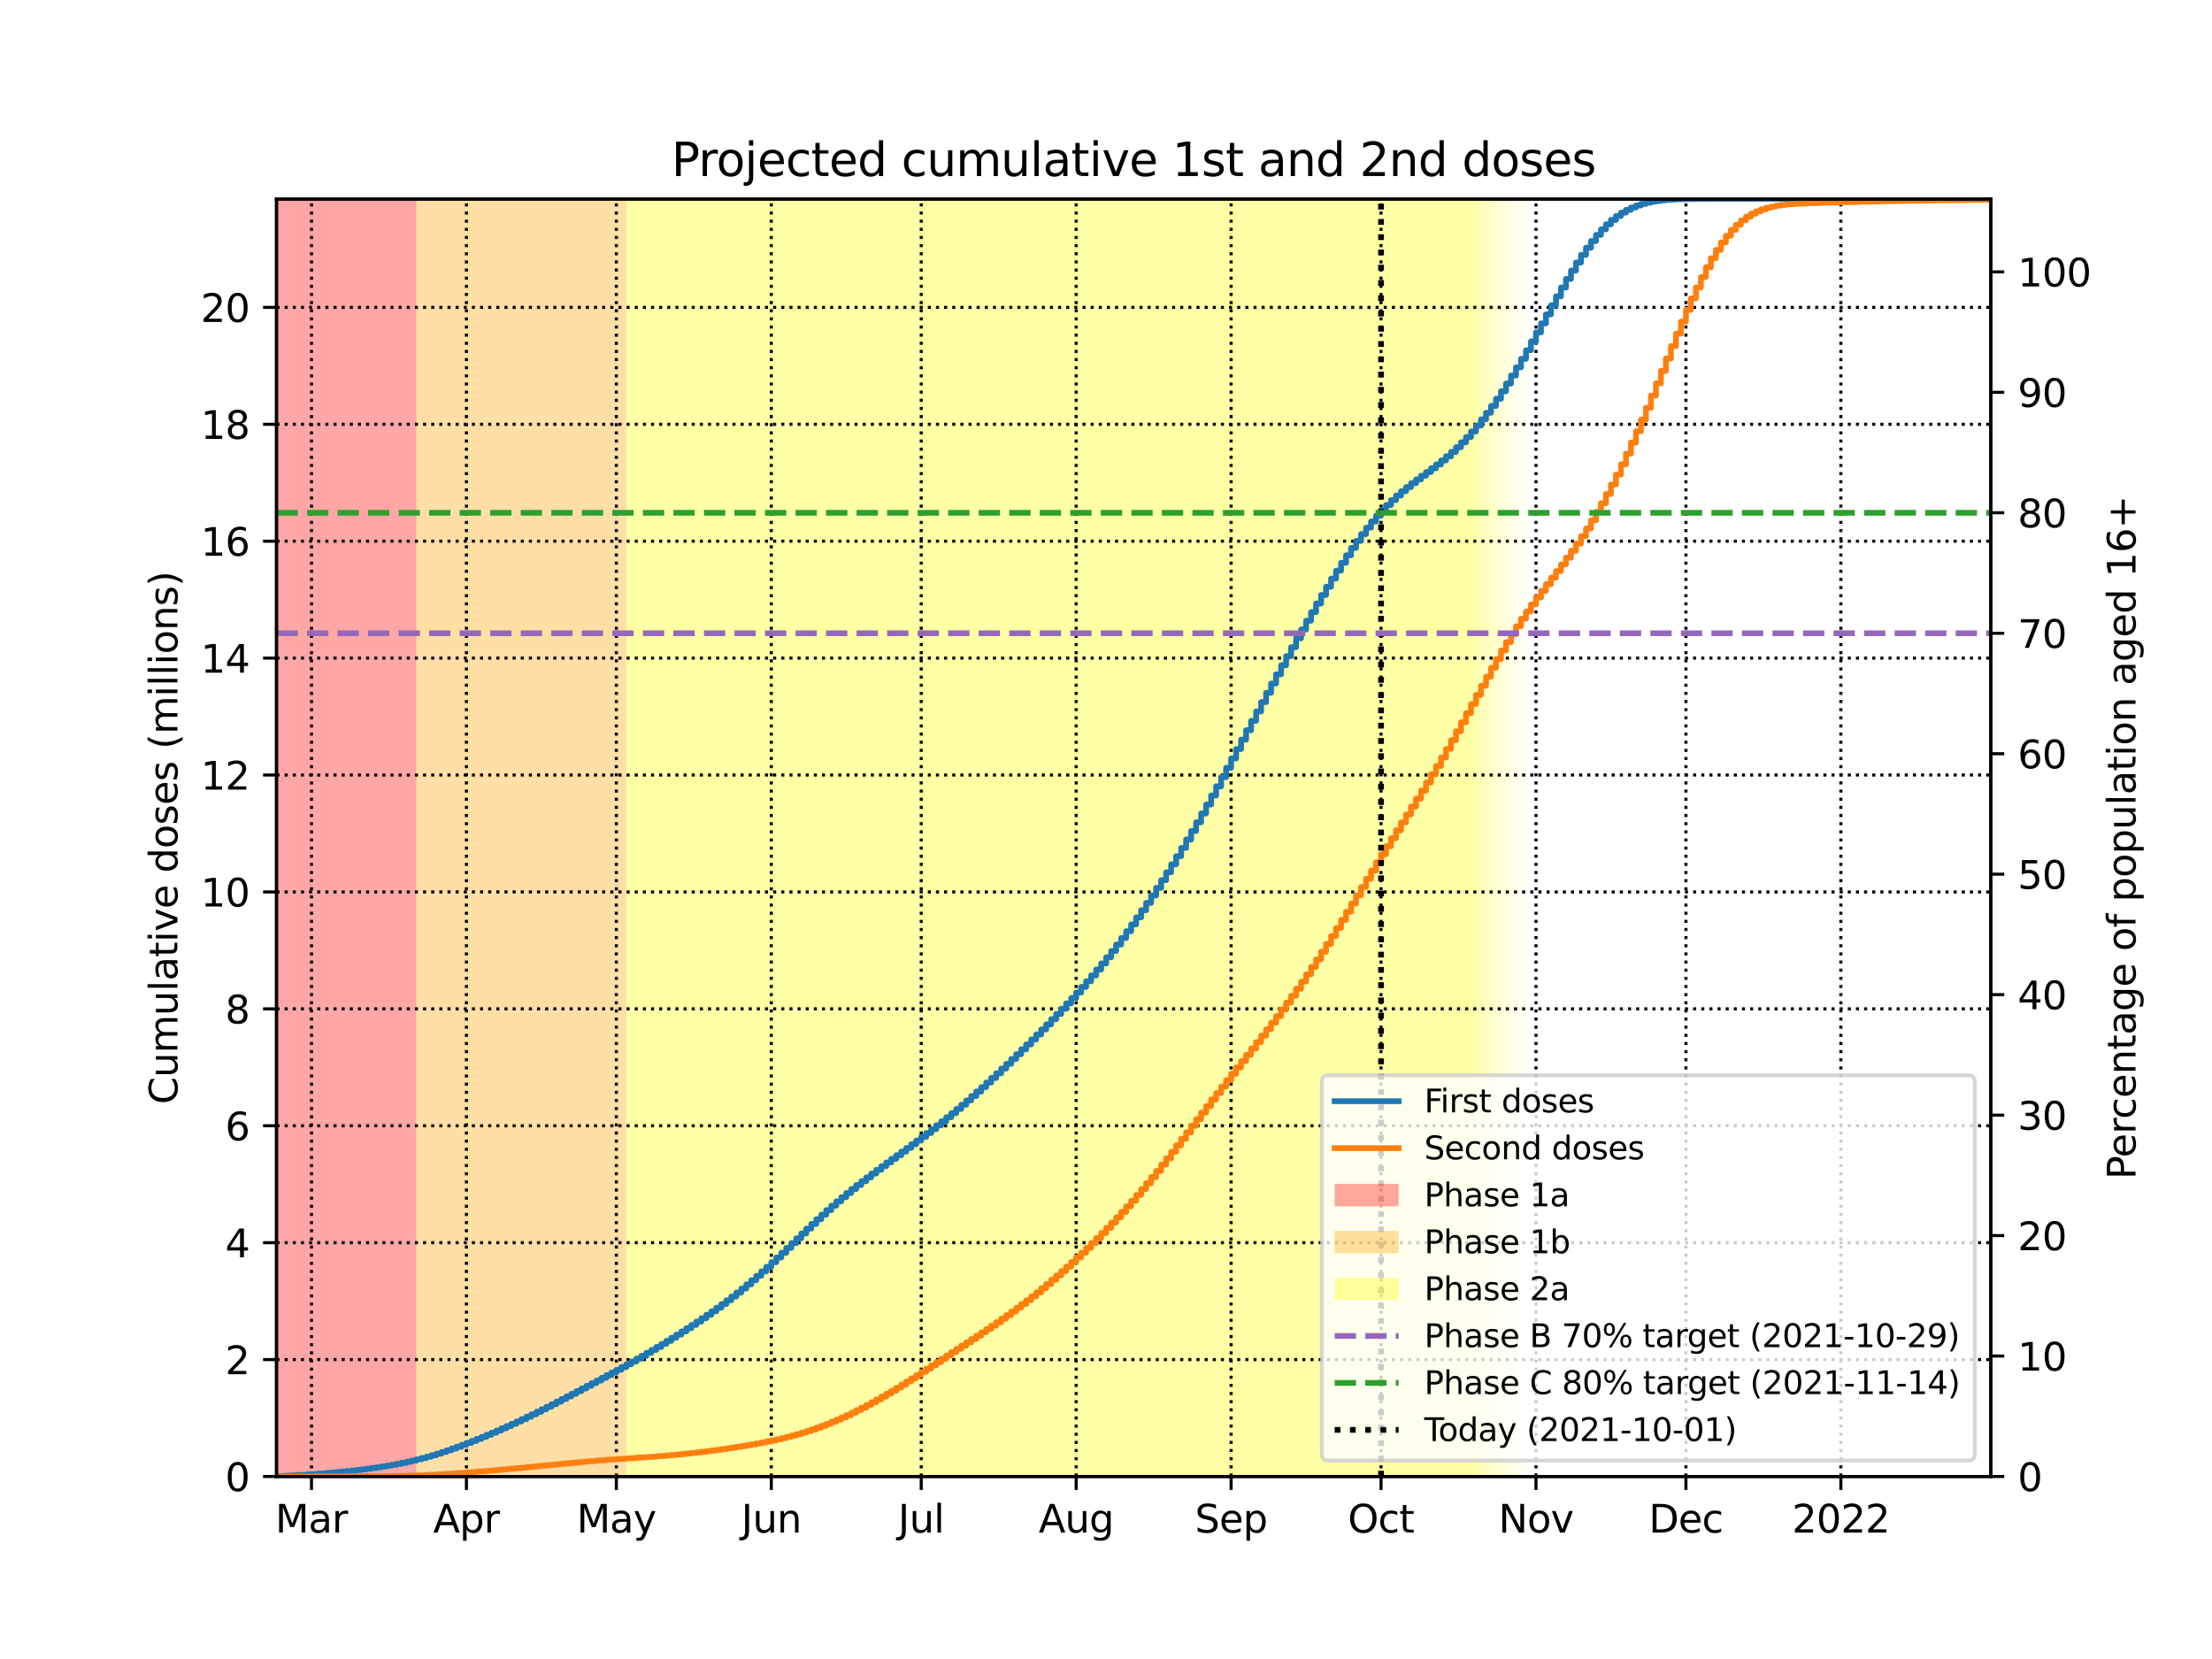 <?xml version="1.0" encoding="utf-8" standalone="no"?>
<!DOCTYPE svg PUBLIC "-//W3C//DTD SVG 1.1//EN"
  "http://www.w3.org/Graphics/SVG/1.1/DTD/svg11.dtd">
<svg height="432pt" version="1.1" viewBox="0 0 576 432" width="576pt" xmlns="http://www.w3.org/2000/svg" xmlns:xlink="http://www.w3.org/1999/xlink">
 <defs>
  <style type="text/css">*{stroke-linecap:butt;stroke-linejoin:round;}</style>
 </defs>
 <g id="figure_1">
  <g id="patch_1">
   <path d="M 0 432 
L 576 432 
L 576 0 
L 0 0 
z
" style="fill:#ffffff;"/>
  </g>
  <g id="axes_1">
   <g id="patch_2">
    <path d="M 72 384.48 
L 518.4 384.48 
L 518.4 51.84 
L 72 51.84 
z
" style="fill:#ffffff;"/>
   </g>
   <g id="PolyCollection_1">
    <defs>
     <path d="M 108.441 -47.52 
L 70.699 -47.52 
L 70.699 -380.16 
L 108.441 -380.16 
L 108.441 -380.16 
L 108.441 -47.52 
z
" id="m4e5855aca3"/>
    </defs>
    <g clip-path="url(#p2dd394951a)">
     <use style="fill:#ff0000;fill-opacity:0.35;" x="0" xlink:href="#m4e5855aca3" y="432"/>
    </g>
   </g>
   <g id="PolyCollection_2">
    <defs>
     <path d="M 163.102 -47.52 
L 108.441 -47.52 
L 108.441 -380.16 
L 163.102 -380.16 
L 163.102 -380.16 
L 163.102 -47.52 
z
" id="m6ab5326689"/>
    </defs>
    <g clip-path="url(#p2dd394951a)">
     <use style="fill:#ffa500;fill-opacity:0.35;" x="0" xlink:href="#m6ab5326689" y="432"/>
    </g>
   </g>
   <g id="PolyCollection_3">
    <defs>
     <path d="M 384.35 -47.52 
L 163.102 -47.52 
L 163.102 -380.16 
L 384.35 -380.16 
L 384.35 -380.16 
L 384.35 -47.52 
z
" id="me606ae1628"/>
    </defs>
    <g clip-path="url(#p2dd394951a)">
     <use style="fill:#ffff00;fill-opacity:0.35;" x="0" xlink:href="#me606ae1628" y="432"/>
    </g>
   </g>
   <g id="PolyCollection_4">
    <defs>
     <path d="M 385.651 -47.52 
L 384.35 -47.52 
L 384.35 -380.16 
L 385.651 -380.16 
L 385.651 -380.16 
L 385.651 -47.52 
z
" id="m3fa49e40e0"/>
    </defs>
    <g clip-path="url(#p2dd394951a)">
     <use style="fill:#ffff00;fill-opacity:0.3;" x="0" xlink:href="#m3fa49e40e0" y="432"/>
    </g>
   </g>
   <g id="PolyCollection_5">
    <defs>
     <path d="M 386.953 -47.52 
L 385.651 -47.52 
L 385.651 -380.16 
L 386.953 -380.16 
L 386.953 -380.16 
L 386.953 -47.52 
z
" id="me6176ee854"/>
    </defs>
    <g clip-path="url(#p2dd394951a)">
     <use style="fill:#ffff00;fill-opacity:0.27;" x="0" xlink:href="#me6176ee854" y="432"/>
    </g>
   </g>
   <g id="PolyCollection_6">
    <defs>
     <path d="M 388.254 -47.52 
L 386.953 -47.52 
L 386.953 -380.16 
L 388.254 -380.16 
L 388.254 -380.16 
L 388.254 -47.52 
z
" id="m33b4afcfad"/>
    </defs>
    <g clip-path="url(#p2dd394951a)">
     <use style="fill:#ffff00;fill-opacity:0.24;" x="0" xlink:href="#m33b4afcfad" y="432"/>
    </g>
   </g>
   <g id="PolyCollection_7">
    <defs>
     <path d="M 389.556 -47.52 
L 388.254 -47.52 
L 388.254 -380.16 
L 389.556 -380.16 
L 389.556 -380.16 
L 389.556 -47.52 
z
" id="m1d6d940997"/>
    </defs>
    <g clip-path="url(#p2dd394951a)">
     <use style="fill:#ffff00;fill-opacity:0.21;" x="0" xlink:href="#m1d6d940997" y="432"/>
    </g>
   </g>
   <g id="PolyCollection_8">
    <defs>
     <path d="M 390.857 -47.52 
L 389.556 -47.52 
L 389.556 -380.16 
L 390.857 -380.16 
L 390.857 -380.16 
L 390.857 -47.52 
z
" id="md2226f6c0a"/>
    </defs>
    <g clip-path="url(#p2dd394951a)">
     <use style="fill:#ffff00;fill-opacity:0.18;" x="0" xlink:href="#md2226f6c0a" y="432"/>
    </g>
   </g>
   <g id="PolyCollection_9">
    <defs>
     <path d="M 392.159 -47.52 
L 390.857 -47.52 
L 390.857 -380.16 
L 392.159 -380.16 
L 392.159 -380.16 
L 392.159 -47.52 
z
" id="m6a985d950d"/>
    </defs>
    <g clip-path="url(#p2dd394951a)">
     <use style="fill:#ffff00;fill-opacity:0.15;" x="0" xlink:href="#m6a985d950d" y="432"/>
    </g>
   </g>
   <g id="PolyCollection_10">
    <defs>
     <path d="M 393.46 -47.52 
L 392.159 -47.52 
L 392.159 -380.16 
L 393.46 -380.16 
L 393.46 -380.16 
L 393.46 -47.52 
z
" id="m9afaad5521"/>
    </defs>
    <g clip-path="url(#p2dd394951a)">
     <use style="fill:#ffff00;fill-opacity:0.12;" x="0" xlink:href="#m9afaad5521" y="432"/>
    </g>
   </g>
   <g id="PolyCollection_11">
    <defs>
     <path d="M 394.762 -47.52 
L 393.46 -47.52 
L 393.46 -380.16 
L 394.762 -380.16 
L 394.762 -380.16 
L 394.762 -47.52 
z
" id="me44fc8cc99"/>
    </defs>
    <g clip-path="url(#p2dd394951a)">
     <use style="fill:#ffff00;fill-opacity:0.09;" x="0" xlink:href="#me44fc8cc99" y="432"/>
    </g>
   </g>
   <g id="PolyCollection_12">
    <defs>
     <path d="M 396.063 -47.52 
L 394.762 -47.52 
L 394.762 -380.16 
L 396.063 -380.16 
L 396.063 -380.16 
L 396.063 -47.52 
z
" id="mf389f95bfa"/>
    </defs>
    <g clip-path="url(#p2dd394951a)">
     <use style="fill:#ffff00;fill-opacity:0.06;" x="0" xlink:href="#mf389f95bfa" y="432"/>
    </g>
   </g>
   <g id="PolyCollection_13">
    <defs>
     <path d="M 397.364 -47.52 
L 396.063 -47.52 
L 396.063 -380.16 
L 397.364 -380.16 
L 397.364 -380.16 
L 397.364 -47.52 
z
" id="ma5aaebbf8a"/>
    </defs>
    <g clip-path="url(#p2dd394951a)">
     <use style="fill:#ffff00;fill-opacity:0.03;" x="0" xlink:href="#ma5aaebbf8a" y="432"/>
    </g>
   </g>
   <g id="matplotlib.axis_1">
    <g id="xtick_1">
     <g id="line2d_1">
      <path clip-path="url(#p2dd394951a)" d="M 81.11 384.48 
L 81.11 51.84 
" style="fill:none;stroke:#000000;stroke-dasharray:0.8,1.32;stroke-dashoffset:0;stroke-width:0.8;"/>
     </g>
     <g id="line2d_2">
      <defs>
       <path d="M 0 0 
L 0 3.5 
" id="m75f428aabb" style="stroke:#000000;stroke-width:0.8;"/>
      </defs>
      <g>
       <use style="stroke:#000000;stroke-width:0.8;" x="81.11" xlink:href="#m75f428aabb" y="384.48"/>
      </g>
     </g>
     <g id="text_1">
      <!-- Mar -->
      <g transform="translate(71.677 399.078)scale(0.1 -0.1)">
       <defs>
        <path d="M 628 4666 
L 1569 4666 
L 2759 1491 
L 3956 4666 
L 4897 4666 
L 4897 0 
L 4281 0 
L 4281 4097 
L 3078 897 
L 2444 897 
L 1241 4097 
L 1241 0 
L 628 0 
L 628 4666 
z
" id="DejaVuSans-4d" transform="scale(0.016)"/>
        <path d="M 2194 1759 
Q 1497 1759 1228 1600 
Q 959 1441 959 1056 
Q 959 750 1161 570 
Q 1363 391 1709 391 
Q 2188 391 2477 730 
Q 2766 1069 2766 1631 
L 2766 1759 
L 2194 1759 
z
M 3341 1997 
L 3341 0 
L 2766 0 
L 2766 531 
Q 2569 213 2275 61 
Q 1981 -91 1556 -91 
Q 1019 -91 701 211 
Q 384 513 384 1019 
Q 384 1609 779 1909 
Q 1175 2209 1959 2209 
L 2766 2209 
L 2766 2266 
Q 2766 2663 2505 2880 
Q 2244 3097 1772 3097 
Q 1472 3097 1187 3025 
Q 903 2953 641 2809 
L 641 3341 
Q 956 3463 1253 3523 
Q 1550 3584 1831 3584 
Q 2591 3584 2966 3190 
Q 3341 2797 3341 1997 
z
" id="DejaVuSans-61" transform="scale(0.016)"/>
        <path d="M 2631 2963 
Q 2534 3019 2420 3045 
Q 2306 3072 2169 3072 
Q 1681 3072 1420 2755 
Q 1159 2438 1159 1844 
L 1159 0 
L 581 0 
L 581 3500 
L 1159 3500 
L 1159 2956 
Q 1341 3275 1631 3429 
Q 1922 3584 2338 3584 
Q 2397 3584 2469 3576 
Q 2541 3569 2628 3553 
L 2631 2963 
z
" id="DejaVuSans-72" transform="scale(0.016)"/>
       </defs>
       <use xlink:href="#DejaVuSans-4d"/>
       <use x="86.279" xlink:href="#DejaVuSans-61"/>
       <use x="147.559" xlink:href="#DejaVuSans-72"/>
      </g>
     </g>
    </g>
    <g id="xtick_2">
     <g id="line2d_3">
      <path clip-path="url(#p2dd394951a)" d="M 121.455 384.48 
L 121.455 51.84 
" style="fill:none;stroke:#000000;stroke-dasharray:0.8,1.32;stroke-dashoffset:0;stroke-width:0.8;"/>
     </g>
     <g id="line2d_4">
      <g>
       <use style="stroke:#000000;stroke-width:0.8;" x="121.455" xlink:href="#m75f428aabb" y="384.48"/>
      </g>
     </g>
     <g id="text_2">
      <!-- Apr -->
      <g transform="translate(112.805 399.078)scale(0.1 -0.1)">
       <defs>
        <path d="M 2188 4044 
L 1331 1722 
L 3047 1722 
L 2188 4044 
z
M 1831 4666 
L 2547 4666 
L 4325 0 
L 3669 0 
L 3244 1197 
L 1141 1197 
L 716 0 
L 50 0 
L 1831 4666 
z
" id="DejaVuSans-41" transform="scale(0.016)"/>
        <path d="M 1159 525 
L 1159 -1331 
L 581 -1331 
L 581 3500 
L 1159 3500 
L 1159 2969 
Q 1341 3281 1617 3432 
Q 1894 3584 2278 3584 
Q 2916 3584 3314 3078 
Q 3713 2572 3713 1747 
Q 3713 922 3314 415 
Q 2916 -91 2278 -91 
Q 1894 -91 1617 61 
Q 1341 213 1159 525 
z
M 3116 1747 
Q 3116 2381 2855 2742 
Q 2594 3103 2138 3103 
Q 1681 3103 1420 2742 
Q 1159 2381 1159 1747 
Q 1159 1113 1420 752 
Q 1681 391 2138 391 
Q 2594 391 2855 752 
Q 3116 1113 3116 1747 
z
" id="DejaVuSans-70" transform="scale(0.016)"/>
       </defs>
       <use xlink:href="#DejaVuSans-41"/>
       <use x="68.408" xlink:href="#DejaVuSans-70"/>
       <use x="131.885" xlink:href="#DejaVuSans-72"/>
      </g>
     </g>
    </g>
    <g id="xtick_3">
     <g id="line2d_5">
      <path clip-path="url(#p2dd394951a)" d="M 160.499 384.48 
L 160.499 51.84 
" style="fill:none;stroke:#000000;stroke-dasharray:0.8,1.32;stroke-dashoffset:0;stroke-width:0.8;"/>
     </g>
     <g id="line2d_6">
      <g>
       <use style="stroke:#000000;stroke-width:0.8;" x="160.499" xlink:href="#m75f428aabb" y="384.48"/>
      </g>
     </g>
     <g id="text_3">
      <!-- May -->
      <g transform="translate(150.162 399.078)scale(0.1 -0.1)">
       <defs>
        <path d="M 2059 -325 
Q 1816 -950 1584 -1140 
Q 1353 -1331 966 -1331 
L 506 -1331 
L 506 -850 
L 844 -850 
Q 1081 -850 1212 -737 
Q 1344 -625 1503 -206 
L 1606 56 
L 191 3500 
L 800 3500 
L 1894 763 
L 2988 3500 
L 3597 3500 
L 2059 -325 
z
" id="DejaVuSans-79" transform="scale(0.016)"/>
       </defs>
       <use xlink:href="#DejaVuSans-4d"/>
       <use x="86.279" xlink:href="#DejaVuSans-61"/>
       <use x="147.559" xlink:href="#DejaVuSans-79"/>
      </g>
     </g>
    </g>
    <g id="xtick_4">
     <g id="line2d_7">
      <path clip-path="url(#p2dd394951a)" d="M 200.844 384.48 
L 200.844 51.84 
" style="fill:none;stroke:#000000;stroke-dasharray:0.8,1.32;stroke-dashoffset:0;stroke-width:0.8;"/>
     </g>
     <g id="line2d_8">
      <g>
       <use style="stroke:#000000;stroke-width:0.8;" x="200.844" xlink:href="#m75f428aabb" y="384.48"/>
      </g>
     </g>
     <g id="text_4">
      <!-- Jun -->
      <g transform="translate(193.032 399.078)scale(0.1 -0.1)">
       <defs>
        <path d="M 628 4666 
L 1259 4666 
L 1259 325 
Q 1259 -519 939 -900 
Q 619 -1281 -91 -1281 
L -331 -1281 
L -331 -750 
L -134 -750 
Q 284 -750 456 -515 
Q 628 -281 628 325 
L 628 4666 
z
" id="DejaVuSans-4a" transform="scale(0.016)"/>
        <path d="M 544 1381 
L 544 3500 
L 1119 3500 
L 1119 1403 
Q 1119 906 1312 657 
Q 1506 409 1894 409 
Q 2359 409 2629 706 
Q 2900 1003 2900 1516 
L 2900 3500 
L 3475 3500 
L 3475 0 
L 2900 0 
L 2900 538 
Q 2691 219 2414 64 
Q 2138 -91 1772 -91 
Q 1169 -91 856 284 
Q 544 659 544 1381 
z
M 1991 3584 
L 1991 3584 
z
" id="DejaVuSans-75" transform="scale(0.016)"/>
        <path d="M 3513 2113 
L 3513 0 
L 2938 0 
L 2938 2094 
Q 2938 2591 2744 2837 
Q 2550 3084 2163 3084 
Q 1697 3084 1428 2787 
Q 1159 2491 1159 1978 
L 1159 0 
L 581 0 
L 581 3500 
L 1159 3500 
L 1159 2956 
Q 1366 3272 1645 3428 
Q 1925 3584 2291 3584 
Q 2894 3584 3203 3211 
Q 3513 2838 3513 2113 
z
" id="DejaVuSans-6e" transform="scale(0.016)"/>
       </defs>
       <use xlink:href="#DejaVuSans-4a"/>
       <use x="29.492" xlink:href="#DejaVuSans-75"/>
       <use x="92.871" xlink:href="#DejaVuSans-6e"/>
      </g>
     </g>
    </g>
    <g id="xtick_5">
     <g id="line2d_9">
      <path clip-path="url(#p2dd394951a)" d="M 239.888 384.48 
L 239.888 51.84 
" style="fill:none;stroke:#000000;stroke-dasharray:0.8,1.32;stroke-dashoffset:0;stroke-width:0.8;"/>
     </g>
     <g id="line2d_10">
      <g>
       <use style="stroke:#000000;stroke-width:0.8;" x="239.888" xlink:href="#m75f428aabb" y="384.48"/>
      </g>
     </g>
     <g id="text_5">
      <!-- Jul -->
      <g transform="translate(233.855 399.078)scale(0.1 -0.1)">
       <defs>
        <path d="M 603 4863 
L 1178 4863 
L 1178 0 
L 603 0 
L 603 4863 
z
" id="DejaVuSans-6c" transform="scale(0.016)"/>
       </defs>
       <use xlink:href="#DejaVuSans-4a"/>
       <use x="29.492" xlink:href="#DejaVuSans-75"/>
       <use x="92.871" xlink:href="#DejaVuSans-6c"/>
      </g>
     </g>
    </g>
    <g id="xtick_6">
     <g id="line2d_11">
      <path clip-path="url(#p2dd394951a)" d="M 280.233 384.48 
L 280.233 51.84 
" style="fill:none;stroke:#000000;stroke-dasharray:0.8,1.32;stroke-dashoffset:0;stroke-width:0.8;"/>
     </g>
     <g id="line2d_12">
      <g>
       <use style="stroke:#000000;stroke-width:0.8;" x="280.233" xlink:href="#m75f428aabb" y="384.48"/>
      </g>
     </g>
     <g id="text_6">
      <!-- Aug -->
      <g transform="translate(270.47 399.078)scale(0.1 -0.1)">
       <defs>
        <path d="M 2906 1791 
Q 2906 2416 2648 2759 
Q 2391 3103 1925 3103 
Q 1463 3103 1205 2759 
Q 947 2416 947 1791 
Q 947 1169 1205 825 
Q 1463 481 1925 481 
Q 2391 481 2648 825 
Q 2906 1169 2906 1791 
z
M 3481 434 
Q 3481 -459 3084 -895 
Q 2688 -1331 1869 -1331 
Q 1566 -1331 1297 -1286 
Q 1028 -1241 775 -1147 
L 775 -588 
Q 1028 -725 1275 -790 
Q 1522 -856 1778 -856 
Q 2344 -856 2625 -561 
Q 2906 -266 2906 331 
L 2906 616 
Q 2728 306 2450 153 
Q 2172 0 1784 0 
Q 1141 0 747 490 
Q 353 981 353 1791 
Q 353 2603 747 3093 
Q 1141 3584 1784 3584 
Q 2172 3584 2450 3431 
Q 2728 3278 2906 2969 
L 2906 3500 
L 3481 3500 
L 3481 434 
z
" id="DejaVuSans-67" transform="scale(0.016)"/>
       </defs>
       <use xlink:href="#DejaVuSans-41"/>
       <use x="68.408" xlink:href="#DejaVuSans-75"/>
       <use x="131.787" xlink:href="#DejaVuSans-67"/>
      </g>
     </g>
    </g>
    <g id="xtick_7">
     <g id="line2d_13">
      <path clip-path="url(#p2dd394951a)" d="M 320.578 384.48 
L 320.578 51.84 
" style="fill:none;stroke:#000000;stroke-dasharray:0.8,1.32;stroke-dashoffset:0;stroke-width:0.8;"/>
     </g>
     <g id="line2d_14">
      <g>
       <use style="stroke:#000000;stroke-width:0.8;" x="320.578" xlink:href="#m75f428aabb" y="384.48"/>
      </g>
     </g>
     <g id="text_7">
      <!-- Sep -->
      <g transform="translate(311.153 399.078)scale(0.1 -0.1)">
       <defs>
        <path d="M 3425 4513 
L 3425 3897 
Q 3066 4069 2747 4153 
Q 2428 4238 2131 4238 
Q 1616 4238 1336 4038 
Q 1056 3838 1056 3469 
Q 1056 3159 1242 3001 
Q 1428 2844 1947 2747 
L 2328 2669 
Q 3034 2534 3370 2195 
Q 3706 1856 3706 1288 
Q 3706 609 3251 259 
Q 2797 -91 1919 -91 
Q 1588 -91 1214 -16 
Q 841 59 441 206 
L 441 856 
Q 825 641 1194 531 
Q 1563 422 1919 422 
Q 2459 422 2753 634 
Q 3047 847 3047 1241 
Q 3047 1584 2836 1778 
Q 2625 1972 2144 2069 
L 1759 2144 
Q 1053 2284 737 2584 
Q 422 2884 422 3419 
Q 422 4038 858 4394 
Q 1294 4750 2059 4750 
Q 2388 4750 2728 4690 
Q 3069 4631 3425 4513 
z
" id="DejaVuSans-53" transform="scale(0.016)"/>
        <path d="M 3597 1894 
L 3597 1613 
L 953 1613 
Q 991 1019 1311 708 
Q 1631 397 2203 397 
Q 2534 397 2845 478 
Q 3156 559 3463 722 
L 3463 178 
Q 3153 47 2828 -22 
Q 2503 -91 2169 -91 
Q 1331 -91 842 396 
Q 353 884 353 1716 
Q 353 2575 817 3079 
Q 1281 3584 2069 3584 
Q 2775 3584 3186 3129 
Q 3597 2675 3597 1894 
z
M 3022 2063 
Q 3016 2534 2758 2815 
Q 2500 3097 2075 3097 
Q 1594 3097 1305 2825 
Q 1016 2553 972 2059 
L 3022 2063 
z
" id="DejaVuSans-65" transform="scale(0.016)"/>
       </defs>
       <use xlink:href="#DejaVuSans-53"/>
       <use x="63.477" xlink:href="#DejaVuSans-65"/>
       <use x="125" xlink:href="#DejaVuSans-70"/>
      </g>
     </g>
    </g>
    <g id="xtick_8">
     <g id="line2d_15">
      <path clip-path="url(#p2dd394951a)" d="M 359.622 384.48 
L 359.622 51.84 
" style="fill:none;stroke:#000000;stroke-dasharray:0.8,1.32;stroke-dashoffset:0;stroke-width:0.8;"/>
     </g>
     <g id="line2d_16">
      <g>
       <use style="stroke:#000000;stroke-width:0.8;" x="359.622" xlink:href="#m75f428aabb" y="384.48"/>
      </g>
     </g>
     <g id="text_8">
      <!-- Oct -->
      <g transform="translate(350.977 399.078)scale(0.1 -0.1)">
       <defs>
        <path d="M 2522 4238 
Q 1834 4238 1429 3725 
Q 1025 3213 1025 2328 
Q 1025 1447 1429 934 
Q 1834 422 2522 422 
Q 3209 422 3611 934 
Q 4013 1447 4013 2328 
Q 4013 3213 3611 3725 
Q 3209 4238 2522 4238 
z
M 2522 4750 
Q 3503 4750 4090 4092 
Q 4678 3434 4678 2328 
Q 4678 1225 4090 567 
Q 3503 -91 2522 -91 
Q 1538 -91 948 565 
Q 359 1222 359 2328 
Q 359 3434 948 4092 
Q 1538 4750 2522 4750 
z
" id="DejaVuSans-4f" transform="scale(0.016)"/>
        <path d="M 3122 3366 
L 3122 2828 
Q 2878 2963 2633 3030 
Q 2388 3097 2138 3097 
Q 1578 3097 1268 2742 
Q 959 2388 959 1747 
Q 959 1106 1268 751 
Q 1578 397 2138 397 
Q 2388 397 2633 464 
Q 2878 531 3122 666 
L 3122 134 
Q 2881 22 2623 -34 
Q 2366 -91 2075 -91 
Q 1284 -91 818 406 
Q 353 903 353 1747 
Q 353 2603 823 3093 
Q 1294 3584 2113 3584 
Q 2378 3584 2631 3529 
Q 2884 3475 3122 3366 
z
" id="DejaVuSans-63" transform="scale(0.016)"/>
        <path d="M 1172 4494 
L 1172 3500 
L 2356 3500 
L 2356 3053 
L 1172 3053 
L 1172 1153 
Q 1172 725 1289 603 
Q 1406 481 1766 481 
L 2356 481 
L 2356 0 
L 1766 0 
Q 1100 0 847 248 
Q 594 497 594 1153 
L 594 3053 
L 172 3053 
L 172 3500 
L 594 3500 
L 594 4494 
L 1172 4494 
z
" id="DejaVuSans-74" transform="scale(0.016)"/>
       </defs>
       <use xlink:href="#DejaVuSans-4f"/>
       <use x="78.711" xlink:href="#DejaVuSans-63"/>
       <use x="133.691" xlink:href="#DejaVuSans-74"/>
      </g>
     </g>
    </g>
    <g id="xtick_9">
     <g id="line2d_17">
      <path clip-path="url(#p2dd394951a)" d="M 399.967 384.48 
L 399.967 51.84 
" style="fill:none;stroke:#000000;stroke-dasharray:0.8,1.32;stroke-dashoffset:0;stroke-width:0.8;"/>
     </g>
     <g id="line2d_18">
      <g>
       <use style="stroke:#000000;stroke-width:0.8;" x="399.967" xlink:href="#m75f428aabb" y="384.48"/>
      </g>
     </g>
     <g id="text_9">
      <!-- Nov -->
      <g transform="translate(390.208 399.078)scale(0.1 -0.1)">
       <defs>
        <path d="M 628 4666 
L 1478 4666 
L 3547 763 
L 3547 4666 
L 4159 4666 
L 4159 0 
L 3309 0 
L 1241 3903 
L 1241 0 
L 628 0 
L 628 4666 
z
" id="DejaVuSans-4e" transform="scale(0.016)"/>
        <path d="M 1959 3097 
Q 1497 3097 1228 2736 
Q 959 2375 959 1747 
Q 959 1119 1226 758 
Q 1494 397 1959 397 
Q 2419 397 2687 759 
Q 2956 1122 2956 1747 
Q 2956 2369 2687 2733 
Q 2419 3097 1959 3097 
z
M 1959 3584 
Q 2709 3584 3137 3096 
Q 3566 2609 3566 1747 
Q 3566 888 3137 398 
Q 2709 -91 1959 -91 
Q 1206 -91 779 398 
Q 353 888 353 1747 
Q 353 2609 779 3096 
Q 1206 3584 1959 3584 
z
" id="DejaVuSans-6f" transform="scale(0.016)"/>
        <path d="M 191 3500 
L 800 3500 
L 1894 563 
L 2988 3500 
L 3597 3500 
L 2284 0 
L 1503 0 
L 191 3500 
z
" id="DejaVuSans-76" transform="scale(0.016)"/>
       </defs>
       <use xlink:href="#DejaVuSans-4e"/>
       <use x="74.805" xlink:href="#DejaVuSans-6f"/>
       <use x="135.986" xlink:href="#DejaVuSans-76"/>
      </g>
     </g>
    </g>
    <g id="xtick_10">
     <g id="line2d_19">
      <path clip-path="url(#p2dd394951a)" d="M 439.011 384.48 
L 439.011 51.84 
" style="fill:none;stroke:#000000;stroke-dasharray:0.8,1.32;stroke-dashoffset:0;stroke-width:0.8;"/>
     </g>
     <g id="line2d_20">
      <g>
       <use style="stroke:#000000;stroke-width:0.8;" x="439.011" xlink:href="#m75f428aabb" y="384.48"/>
      </g>
     </g>
     <g id="text_10">
      <!-- Dec -->
      <g transform="translate(429.335 399.078)scale(0.1 -0.1)">
       <defs>
        <path d="M 1259 4147 
L 1259 519 
L 2022 519 
Q 2988 519 3436 956 
Q 3884 1394 3884 2338 
Q 3884 3275 3436 3711 
Q 2988 4147 2022 4147 
L 1259 4147 
z
M 628 4666 
L 1925 4666 
Q 3281 4666 3915 4102 
Q 4550 3538 4550 2338 
Q 4550 1131 3912 565 
Q 3275 0 1925 0 
L 628 0 
L 628 4666 
z
" id="DejaVuSans-44" transform="scale(0.016)"/>
       </defs>
       <use xlink:href="#DejaVuSans-44"/>
       <use x="77.002" xlink:href="#DejaVuSans-65"/>
       <use x="138.525" xlink:href="#DejaVuSans-63"/>
      </g>
     </g>
    </g>
    <g id="xtick_11">
     <g id="line2d_21">
      <path clip-path="url(#p2dd394951a)" d="M 479.356 384.48 
L 479.356 51.84 
" style="fill:none;stroke:#000000;stroke-dasharray:0.8,1.32;stroke-dashoffset:0;stroke-width:0.8;"/>
     </g>
     <g id="line2d_22">
      <g>
       <use style="stroke:#000000;stroke-width:0.8;" x="479.356" xlink:href="#m75f428aabb" y="384.48"/>
      </g>
     </g>
     <g id="text_11">
      <!-- 2022 -->
      <g transform="translate(466.631 399.078)scale(0.1 -0.1)">
       <defs>
        <path d="M 1228 531 
L 3431 531 
L 3431 0 
L 469 0 
L 469 531 
Q 828 903 1448 1529 
Q 2069 2156 2228 2338 
Q 2531 2678 2651 2914 
Q 2772 3150 2772 3378 
Q 2772 3750 2511 3984 
Q 2250 4219 1831 4219 
Q 1534 4219 1204 4116 
Q 875 4013 500 3803 
L 500 4441 
Q 881 4594 1212 4672 
Q 1544 4750 1819 4750 
Q 2544 4750 2975 4387 
Q 3406 4025 3406 3419 
Q 3406 3131 3298 2873 
Q 3191 2616 2906 2266 
Q 2828 2175 2409 1742 
Q 1991 1309 1228 531 
z
" id="DejaVuSans-32" transform="scale(0.016)"/>
        <path d="M 2034 4250 
Q 1547 4250 1301 3770 
Q 1056 3291 1056 2328 
Q 1056 1369 1301 889 
Q 1547 409 2034 409 
Q 2525 409 2770 889 
Q 3016 1369 3016 2328 
Q 3016 3291 2770 3770 
Q 2525 4250 2034 4250 
z
M 2034 4750 
Q 2819 4750 3233 4129 
Q 3647 3509 3647 2328 
Q 3647 1150 3233 529 
Q 2819 -91 2034 -91 
Q 1250 -91 836 529 
Q 422 1150 422 2328 
Q 422 3509 836 4129 
Q 1250 4750 2034 4750 
z
" id="DejaVuSans-30" transform="scale(0.016)"/>
       </defs>
       <use xlink:href="#DejaVuSans-32"/>
       <use x="63.623" xlink:href="#DejaVuSans-30"/>
       <use x="127.246" xlink:href="#DejaVuSans-32"/>
       <use x="190.869" xlink:href="#DejaVuSans-32"/>
      </g>
     </g>
    </g>
   </g>
   <g id="matplotlib.axis_2">
    <g id="ytick_1">
     <g id="line2d_23">
      <path clip-path="url(#p2dd394951a)" d="M 72 384.48 
L 518.4 384.48 
" style="fill:none;stroke:#000000;stroke-dasharray:0.8,1.32;stroke-dashoffset:0;stroke-width:0.8;"/>
     </g>
     <g id="line2d_24">
      <defs>
       <path d="M 0 0 
L -3.5 0 
" id="m601cf3436b" style="stroke:#000000;stroke-width:0.8;"/>
      </defs>
      <g>
       <use style="stroke:#000000;stroke-width:0.8;" x="72" xlink:href="#m601cf3436b" y="384.48"/>
      </g>
     </g>
     <g id="text_12">
      <!-- 0 -->
      <g transform="translate(58.638 388.279)scale(0.1 -0.1)">
       <use xlink:href="#DejaVuSans-30"/>
      </g>
     </g>
    </g>
    <g id="ytick_2">
     <g id="line2d_25">
      <path clip-path="url(#p2dd394951a)" d="M 72 354.036 
L 518.4 354.036 
" style="fill:none;stroke:#000000;stroke-dasharray:0.8,1.32;stroke-dashoffset:0;stroke-width:0.8;"/>
     </g>
     <g id="line2d_26">
      <g>
       <use style="stroke:#000000;stroke-width:0.8;" x="72" xlink:href="#m601cf3436b" y="354.036"/>
      </g>
     </g>
     <g id="text_13">
      <!-- 2 -->
      <g transform="translate(58.638 357.835)scale(0.1 -0.1)">
       <use xlink:href="#DejaVuSans-32"/>
      </g>
     </g>
    </g>
    <g id="ytick_3">
     <g id="line2d_27">
      <path clip-path="url(#p2dd394951a)" d="M 72 323.591 
L 518.4 323.591 
" style="fill:none;stroke:#000000;stroke-dasharray:0.8,1.32;stroke-dashoffset:0;stroke-width:0.8;"/>
     </g>
     <g id="line2d_28">
      <g>
       <use style="stroke:#000000;stroke-width:0.8;" x="72" xlink:href="#m601cf3436b" y="323.591"/>
      </g>
     </g>
     <g id="text_14">
      <!-- 4 -->
      <g transform="translate(58.638 327.391)scale(0.1 -0.1)">
       <defs>
        <path d="M 2419 4116 
L 825 1625 
L 2419 1625 
L 2419 4116 
z
M 2253 4666 
L 3047 4666 
L 3047 1625 
L 3713 1625 
L 3713 1100 
L 3047 1100 
L 3047 0 
L 2419 0 
L 2419 1100 
L 313 1100 
L 313 1709 
L 2253 4666 
z
" id="DejaVuSans-34" transform="scale(0.016)"/>
       </defs>
       <use xlink:href="#DejaVuSans-34"/>
      </g>
     </g>
    </g>
    <g id="ytick_4">
     <g id="line2d_29">
      <path clip-path="url(#p2dd394951a)" d="M 72 293.147 
L 518.4 293.147 
" style="fill:none;stroke:#000000;stroke-dasharray:0.8,1.32;stroke-dashoffset:0;stroke-width:0.8;"/>
     </g>
     <g id="line2d_30">
      <g>
       <use style="stroke:#000000;stroke-width:0.8;" x="72" xlink:href="#m601cf3436b" y="293.147"/>
      </g>
     </g>
     <g id="text_15">
      <!-- 6 -->
      <g transform="translate(58.638 296.946)scale(0.1 -0.1)">
       <defs>
        <path d="M 2113 2584 
Q 1688 2584 1439 2293 
Q 1191 2003 1191 1497 
Q 1191 994 1439 701 
Q 1688 409 2113 409 
Q 2538 409 2786 701 
Q 3034 994 3034 1497 
Q 3034 2003 2786 2293 
Q 2538 2584 2113 2584 
z
M 3366 4563 
L 3366 3988 
Q 3128 4100 2886 4159 
Q 2644 4219 2406 4219 
Q 1781 4219 1451 3797 
Q 1122 3375 1075 2522 
Q 1259 2794 1537 2939 
Q 1816 3084 2150 3084 
Q 2853 3084 3261 2657 
Q 3669 2231 3669 1497 
Q 3669 778 3244 343 
Q 2819 -91 2113 -91 
Q 1303 -91 875 529 
Q 447 1150 447 2328 
Q 447 3434 972 4092 
Q 1497 4750 2381 4750 
Q 2619 4750 2861 4703 
Q 3103 4656 3366 4563 
z
" id="DejaVuSans-36" transform="scale(0.016)"/>
       </defs>
       <use xlink:href="#DejaVuSans-36"/>
      </g>
     </g>
    </g>
    <g id="ytick_5">
     <g id="line2d_31">
      <path clip-path="url(#p2dd394951a)" d="M 72 262.703 
L 518.4 262.703 
" style="fill:none;stroke:#000000;stroke-dasharray:0.8,1.32;stroke-dashoffset:0;stroke-width:0.8;"/>
     </g>
     <g id="line2d_32">
      <g>
       <use style="stroke:#000000;stroke-width:0.8;" x="72" xlink:href="#m601cf3436b" y="262.703"/>
      </g>
     </g>
     <g id="text_16">
      <!-- 8 -->
      <g transform="translate(58.638 266.502)scale(0.1 -0.1)">
       <defs>
        <path d="M 2034 2216 
Q 1584 2216 1326 1975 
Q 1069 1734 1069 1313 
Q 1069 891 1326 650 
Q 1584 409 2034 409 
Q 2484 409 2743 651 
Q 3003 894 3003 1313 
Q 3003 1734 2745 1975 
Q 2488 2216 2034 2216 
z
M 1403 2484 
Q 997 2584 770 2862 
Q 544 3141 544 3541 
Q 544 4100 942 4425 
Q 1341 4750 2034 4750 
Q 2731 4750 3128 4425 
Q 3525 4100 3525 3541 
Q 3525 3141 3298 2862 
Q 3072 2584 2669 2484 
Q 3125 2378 3379 2068 
Q 3634 1759 3634 1313 
Q 3634 634 3220 271 
Q 2806 -91 2034 -91 
Q 1263 -91 848 271 
Q 434 634 434 1313 
Q 434 1759 690 2068 
Q 947 2378 1403 2484 
z
M 1172 3481 
Q 1172 3119 1398 2916 
Q 1625 2713 2034 2713 
Q 2441 2713 2670 2916 
Q 2900 3119 2900 3481 
Q 2900 3844 2670 4047 
Q 2441 4250 2034 4250 
Q 1625 4250 1398 4047 
Q 1172 3844 1172 3481 
z
" id="DejaVuSans-38" transform="scale(0.016)"/>
       </defs>
       <use xlink:href="#DejaVuSans-38"/>
      </g>
     </g>
    </g>
    <g id="ytick_6">
     <g id="line2d_33">
      <path clip-path="url(#p2dd394951a)" d="M 72 232.258 
L 518.4 232.258 
" style="fill:none;stroke:#000000;stroke-dasharray:0.8,1.32;stroke-dashoffset:0;stroke-width:0.8;"/>
     </g>
     <g id="line2d_34">
      <g>
       <use style="stroke:#000000;stroke-width:0.8;" x="72" xlink:href="#m601cf3436b" y="232.258"/>
      </g>
     </g>
     <g id="text_17">
      <!-- 10 -->
      <g transform="translate(52.275 236.058)scale(0.1 -0.1)">
       <defs>
        <path d="M 794 531 
L 1825 531 
L 1825 4091 
L 703 3866 
L 703 4441 
L 1819 4666 
L 2450 4666 
L 2450 531 
L 3481 531 
L 3481 0 
L 794 0 
L 794 531 
z
" id="DejaVuSans-31" transform="scale(0.016)"/>
       </defs>
       <use xlink:href="#DejaVuSans-31"/>
       <use x="63.623" xlink:href="#DejaVuSans-30"/>
      </g>
     </g>
    </g>
    <g id="ytick_7">
     <g id="line2d_35">
      <path clip-path="url(#p2dd394951a)" d="M 72 201.814 
L 518.4 201.814 
" style="fill:none;stroke:#000000;stroke-dasharray:0.8,1.32;stroke-dashoffset:0;stroke-width:0.8;"/>
     </g>
     <g id="line2d_36">
      <g>
       <use style="stroke:#000000;stroke-width:0.8;" x="72" xlink:href="#m601cf3436b" y="201.814"/>
      </g>
     </g>
     <g id="text_18">
      <!-- 12 -->
      <g transform="translate(52.275 205.613)scale(0.1 -0.1)">
       <use xlink:href="#DejaVuSans-31"/>
       <use x="63.623" xlink:href="#DejaVuSans-32"/>
      </g>
     </g>
    </g>
    <g id="ytick_8">
     <g id="line2d_37">
      <path clip-path="url(#p2dd394951a)" d="M 72 171.37 
L 518.4 171.37 
" style="fill:none;stroke:#000000;stroke-dasharray:0.8,1.32;stroke-dashoffset:0;stroke-width:0.8;"/>
     </g>
     <g id="line2d_38">
      <g>
       <use style="stroke:#000000;stroke-width:0.8;" x="72" xlink:href="#m601cf3436b" y="171.37"/>
      </g>
     </g>
     <g id="text_19">
      <!-- 14 -->
      <g transform="translate(52.275 175.169)scale(0.1 -0.1)">
       <use xlink:href="#DejaVuSans-31"/>
       <use x="63.623" xlink:href="#DejaVuSans-34"/>
      </g>
     </g>
    </g>
    <g id="ytick_9">
     <g id="line2d_39">
      <path clip-path="url(#p2dd394951a)" d="M 72 140.925 
L 518.4 140.925 
" style="fill:none;stroke:#000000;stroke-dasharray:0.8,1.32;stroke-dashoffset:0;stroke-width:0.8;"/>
     </g>
     <g id="line2d_40">
      <g>
       <use style="stroke:#000000;stroke-width:0.8;" x="72" xlink:href="#m601cf3436b" y="140.925"/>
      </g>
     </g>
     <g id="text_20">
      <!-- 16 -->
      <g transform="translate(52.275 144.725)scale(0.1 -0.1)">
       <use xlink:href="#DejaVuSans-31"/>
       <use x="63.623" xlink:href="#DejaVuSans-36"/>
      </g>
     </g>
    </g>
    <g id="ytick_10">
     <g id="line2d_41">
      <path clip-path="url(#p2dd394951a)" d="M 72 110.481 
L 518.4 110.481 
" style="fill:none;stroke:#000000;stroke-dasharray:0.8,1.32;stroke-dashoffset:0;stroke-width:0.8;"/>
     </g>
     <g id="line2d_42">
      <g>
       <use style="stroke:#000000;stroke-width:0.8;" x="72" xlink:href="#m601cf3436b" y="110.481"/>
      </g>
     </g>
     <g id="text_21">
      <!-- 18 -->
      <g transform="translate(52.275 114.28)scale(0.1 -0.1)">
       <use xlink:href="#DejaVuSans-31"/>
       <use x="63.623" xlink:href="#DejaVuSans-38"/>
      </g>
     </g>
    </g>
    <g id="ytick_11">
     <g id="line2d_43">
      <path clip-path="url(#p2dd394951a)" d="M 72 80.037 
L 518.4 80.037 
" style="fill:none;stroke:#000000;stroke-dasharray:0.8,1.32;stroke-dashoffset:0;stroke-width:0.8;"/>
     </g>
     <g id="line2d_44">
      <g>
       <use style="stroke:#000000;stroke-width:0.8;" x="72" xlink:href="#m601cf3436b" y="80.037"/>
      </g>
     </g>
     <g id="text_22">
      <!-- 20 -->
      <g transform="translate(52.275 83.836)scale(0.1 -0.1)">
       <use xlink:href="#DejaVuSans-32"/>
       <use x="63.623" xlink:href="#DejaVuSans-30"/>
      </g>
     </g>
    </g>
    <g id="text_23">
     <!-- Cumulative doses (millions) -->
     <g transform="translate(46.195 287.556)rotate(-90)scale(0.1 -0.1)">
      <defs>
       <path d="M 4122 4306 
L 4122 3641 
Q 3803 3938 3442 4084 
Q 3081 4231 2675 4231 
Q 1875 4231 1450 3742 
Q 1025 3253 1025 2328 
Q 1025 1406 1450 917 
Q 1875 428 2675 428 
Q 3081 428 3442 575 
Q 3803 722 4122 1019 
L 4122 359 
Q 3791 134 3420 21 
Q 3050 -91 2638 -91 
Q 1578 -91 968 557 
Q 359 1206 359 2328 
Q 359 3453 968 4101 
Q 1578 4750 2638 4750 
Q 3056 4750 3426 4639 
Q 3797 4528 4122 4306 
z
" id="DejaVuSans-43" transform="scale(0.016)"/>
       <path d="M 3328 2828 
Q 3544 3216 3844 3400 
Q 4144 3584 4550 3584 
Q 5097 3584 5394 3201 
Q 5691 2819 5691 2113 
L 5691 0 
L 5113 0 
L 5113 2094 
Q 5113 2597 4934 2840 
Q 4756 3084 4391 3084 
Q 3944 3084 3684 2787 
Q 3425 2491 3425 1978 
L 3425 0 
L 2847 0 
L 2847 2094 
Q 2847 2600 2669 2842 
Q 2491 3084 2119 3084 
Q 1678 3084 1418 2786 
Q 1159 2488 1159 1978 
L 1159 0 
L 581 0 
L 581 3500 
L 1159 3500 
L 1159 2956 
Q 1356 3278 1631 3431 
Q 1906 3584 2284 3584 
Q 2666 3584 2933 3390 
Q 3200 3197 3328 2828 
z
" id="DejaVuSans-6d" transform="scale(0.016)"/>
       <path d="M 603 3500 
L 1178 3500 
L 1178 0 
L 603 0 
L 603 3500 
z
M 603 4863 
L 1178 4863 
L 1178 4134 
L 603 4134 
L 603 4863 
z
" id="DejaVuSans-69" transform="scale(0.016)"/>
       <path id="DejaVuSans-20" transform="scale(0.016)"/>
       <path d="M 2906 2969 
L 2906 4863 
L 3481 4863 
L 3481 0 
L 2906 0 
L 2906 525 
Q 2725 213 2448 61 
Q 2172 -91 1784 -91 
Q 1150 -91 751 415 
Q 353 922 353 1747 
Q 353 2572 751 3078 
Q 1150 3584 1784 3584 
Q 2172 3584 2448 3432 
Q 2725 3281 2906 2969 
z
M 947 1747 
Q 947 1113 1208 752 
Q 1469 391 1925 391 
Q 2381 391 2643 752 
Q 2906 1113 2906 1747 
Q 2906 2381 2643 2742 
Q 2381 3103 1925 3103 
Q 1469 3103 1208 2742 
Q 947 2381 947 1747 
z
" id="DejaVuSans-64" transform="scale(0.016)"/>
       <path d="M 2834 3397 
L 2834 2853 
Q 2591 2978 2328 3040 
Q 2066 3103 1784 3103 
Q 1356 3103 1142 2972 
Q 928 2841 928 2578 
Q 928 2378 1081 2264 
Q 1234 2150 1697 2047 
L 1894 2003 
Q 2506 1872 2764 1633 
Q 3022 1394 3022 966 
Q 3022 478 2636 193 
Q 2250 -91 1575 -91 
Q 1294 -91 989 -36 
Q 684 19 347 128 
L 347 722 
Q 666 556 975 473 
Q 1284 391 1588 391 
Q 1994 391 2212 530 
Q 2431 669 2431 922 
Q 2431 1156 2273 1281 
Q 2116 1406 1581 1522 
L 1381 1569 
Q 847 1681 609 1914 
Q 372 2147 372 2553 
Q 372 3047 722 3315 
Q 1072 3584 1716 3584 
Q 2034 3584 2315 3537 
Q 2597 3491 2834 3397 
z
" id="DejaVuSans-73" transform="scale(0.016)"/>
       <path d="M 1984 4856 
Q 1566 4138 1362 3434 
Q 1159 2731 1159 2009 
Q 1159 1288 1364 580 
Q 1569 -128 1984 -844 
L 1484 -844 
Q 1016 -109 783 600 
Q 550 1309 550 2009 
Q 550 2706 781 3412 
Q 1013 4119 1484 4856 
L 1984 4856 
z
" id="DejaVuSans-28" transform="scale(0.016)"/>
       <path d="M 513 4856 
L 1013 4856 
Q 1481 4119 1714 3412 
Q 1947 2706 1947 2009 
Q 1947 1309 1714 600 
Q 1481 -109 1013 -844 
L 513 -844 
Q 928 -128 1133 580 
Q 1338 1288 1338 2009 
Q 1338 2731 1133 3434 
Q 928 4138 513 4856 
z
" id="DejaVuSans-29" transform="scale(0.016)"/>
      </defs>
      <use xlink:href="#DejaVuSans-43"/>
      <use x="69.824" xlink:href="#DejaVuSans-75"/>
      <use x="133.203" xlink:href="#DejaVuSans-6d"/>
      <use x="230.615" xlink:href="#DejaVuSans-75"/>
      <use x="293.994" xlink:href="#DejaVuSans-6c"/>
      <use x="321.777" xlink:href="#DejaVuSans-61"/>
      <use x="383.057" xlink:href="#DejaVuSans-74"/>
      <use x="422.266" xlink:href="#DejaVuSans-69"/>
      <use x="450.049" xlink:href="#DejaVuSans-76"/>
      <use x="509.229" xlink:href="#DejaVuSans-65"/>
      <use x="570.752" xlink:href="#DejaVuSans-20"/>
      <use x="602.539" xlink:href="#DejaVuSans-64"/>
      <use x="666.016" xlink:href="#DejaVuSans-6f"/>
      <use x="727.197" xlink:href="#DejaVuSans-73"/>
      <use x="779.297" xlink:href="#DejaVuSans-65"/>
      <use x="840.82" xlink:href="#DejaVuSans-73"/>
      <use x="892.92" xlink:href="#DejaVuSans-20"/>
      <use x="924.707" xlink:href="#DejaVuSans-28"/>
      <use x="963.721" xlink:href="#DejaVuSans-6d"/>
      <use x="1061.133" xlink:href="#DejaVuSans-69"/>
      <use x="1088.916" xlink:href="#DejaVuSans-6c"/>
      <use x="1116.699" xlink:href="#DejaVuSans-6c"/>
      <use x="1144.482" xlink:href="#DejaVuSans-69"/>
      <use x="1172.266" xlink:href="#DejaVuSans-6f"/>
      <use x="1233.447" xlink:href="#DejaVuSans-6e"/>
      <use x="1296.826" xlink:href="#DejaVuSans-73"/>
      <use x="1348.926" xlink:href="#DejaVuSans-29"/>
     </g>
    </g>
   </g>
   <g id="line2d_45">
    <path clip-path="url(#p2dd394951a)" d="M 72 384.426 
L 72 384.369 
L 74.603 384.308 
L 74.603 384.244 
L 77.206 384.175 
L 77.206 384.102 
L 79.809 384.024 
L 79.809 383.942 
L 82.412 383.854 
L 82.412 383.761 
L 85.015 383.662 
L 85.015 383.557 
L 86.316 383.557 
L 86.316 383.445 
L 87.617 383.445 
L 87.617 383.327 
L 88.919 383.327 
L 88.919 383.201 
L 90.22 383.201 
L 90.22 383.068 
L 91.522 383.068 
L 91.522 382.926 
L 92.823 382.926 
L 92.823 382.776 
L 94.125 382.776 
L 94.125 382.617 
L 95.426 382.617 
L 95.426 382.448 
L 96.728 382.448 
L 96.728 382.268 
L 98.029 382.268 
L 98.029 382.077 
L 99.331 382.077 
L 99.331 381.873 
L 100.632 381.873 
L 100.632 381.657 
L 101.934 381.657 
L 101.934 381.425 
L 103.235 381.425 
L 103.235 381.178 
L 104.536 381.178 
L 104.536 380.915 
L 105.838 380.915 
L 105.838 380.633 
L 107.139 380.633 
L 107.139 380.333 
L 108.441 380.333 
L 108.441 380.013 
L 109.742 380.013 
L 109.742 379.672 
L 111.044 379.672 
L 111.044 379.311 
L 112.345 379.311 
L 112.345 378.93 
L 113.647 378.93 
L 113.647 378.528 
L 114.948 378.528 
L 114.948 378.107 
L 116.25 378.107 
L 116.25 377.666 
L 117.551 377.666 
L 117.551 377.208 
L 118.852 377.208 
L 118.852 376.734 
L 120.154 376.734 
L 120.154 376.245 
L 121.455 376.245 
L 121.455 375.743 
L 122.757 375.743 
L 122.757 375.228 
L 124.058 375.228 
L 124.058 374.702 
L 125.36 374.702 
L 125.36 374.166 
L 126.661 374.166 
L 126.661 373.62 
L 127.963 373.62 
L 127.963 373.065 
L 129.264 373.065 
L 129.264 372.501 
L 130.566 372.501 
L 130.566 371.928 
L 131.867 371.928 
L 131.867 371.345 
L 133.169 371.345 
L 133.169 370.753 
L 134.47 370.753 
L 134.47 370.15 
L 135.771 370.15 
L 135.771 369.537 
L 137.073 369.537 
L 137.073 368.914 
L 138.374 368.914 
L 138.374 368.28 
L 139.676 368.28 
L 139.676 367.637 
L 140.977 367.637 
L 140.977 366.984 
L 142.279 366.984 
L 142.279 366.323 
L 143.58 366.323 
L 143.58 365.655 
L 144.882 365.655 
L 144.882 364.981 
L 146.183 364.981 
L 146.183 364.303 
L 147.485 364.303 
L 147.485 363.62 
L 148.786 363.62 
L 148.786 362.936 
L 150.087 362.936 
L 150.087 362.249 
L 151.389 362.249 
L 151.389 361.561 
L 152.69 361.561 
L 152.69 360.872 
L 153.992 360.872 
L 153.992 360.183 
L 155.293 360.183 
L 155.293 359.491 
L 156.595 359.491 
L 156.595 358.798 
L 157.896 358.798 
L 157.896 358.101 
L 159.198 358.101 
L 159.198 357.4 
L 160.499 357.4 
L 160.499 356.693 
L 161.801 356.693 
L 161.801 355.98 
L 163.102 355.98 
L 163.102 355.259 
L 164.403 355.259 
L 164.403 354.529 
L 165.705 354.529 
L 165.705 353.791 
L 167.006 353.791 
L 167.006 353.043 
L 168.308 353.043 
L 168.308 352.285 
L 169.609 352.285 
L 169.609 351.517 
L 170.911 351.517 
L 170.911 350.739 
L 172.212 350.739 
L 172.212 349.952 
L 173.514 349.952 
L 173.514 349.154 
L 174.815 349.154 
L 174.815 348.347 
L 176.117 348.347 
L 176.117 347.529 
L 177.418 347.529 
L 177.418 346.701 
L 178.72 346.701 
L 178.72 345.861 
L 180.021 345.861 
L 180.021 345.01 
L 181.322 345.01 
L 181.322 344.146 
L 182.624 344.146 
L 182.624 343.267 
L 183.925 343.267 
L 183.925 342.372 
L 185.227 342.372 
L 185.227 341.461 
L 186.528 341.461 
L 186.528 340.53 
L 187.83 340.53 
L 187.83 339.579 
L 189.131 339.579 
L 189.131 338.605 
L 190.433 338.605 
L 190.433 337.608 
L 191.734 337.608 
L 191.734 336.585 
L 193.036 336.585 
L 193.036 335.536 
L 194.337 335.536 
L 194.337 334.459 
L 195.638 334.459 
L 195.638 333.355 
L 196.94 333.355 
L 196.94 332.224 
L 198.241 332.224 
L 198.241 331.066 
L 199.543 331.066 
L 199.543 329.883 
L 200.844 329.883 
L 200.844 328.678 
L 202.146 328.678 
L 202.146 327.454 
L 203.447 327.454 
L 203.447 326.214 
L 204.749 326.214 
L 204.749 324.963 
L 206.05 324.963 
L 206.05 323.705 
L 207.352 323.705 
L 207.352 322.446 
L 208.653 322.446 
L 208.653 321.19 
L 209.955 321.19 
L 209.955 319.943 
L 211.256 319.943 
L 211.256 318.708 
L 212.557 318.708 
L 212.557 317.49 
L 213.859 317.49 
L 213.859 316.293 
L 215.16 316.293 
L 215.16 315.118 
L 216.462 315.118 
L 216.462 313.968 
L 217.763 313.968 
L 217.763 312.842 
L 219.065 312.842 
L 219.065 311.742 
L 220.366 311.742 
L 220.366 310.667 
L 221.668 310.667 
L 221.668 309.614 
L 222.969 309.614 
L 222.969 308.583 
L 224.271 308.583 
L 224.271 307.571 
L 225.572 307.571 
L 225.572 306.576 
L 226.873 306.576 
L 226.873 305.595 
L 228.175 305.595 
L 228.175 304.627 
L 229.476 304.627 
L 229.476 303.667 
L 230.778 303.667 
L 230.778 302.715 
L 232.079 302.715 
L 232.079 301.766 
L 233.381 301.766 
L 233.381 300.82 
L 234.682 300.82 
L 234.682 299.872 
L 235.984 299.872 
L 235.984 298.921 
L 237.285 298.921 
L 237.285 297.965 
L 238.587 297.965 
L 238.587 297 
L 239.888 297 
L 239.888 296.025 
L 241.19 296.025 
L 241.19 295.038 
L 242.491 295.038 
L 242.491 294.036 
L 243.792 294.036 
L 243.792 293.019 
L 245.094 293.019 
L 245.094 291.985 
L 246.395 291.985 
L 246.395 290.933 
L 247.697 290.933 
L 247.697 289.864 
L 248.998 289.864 
L 248.998 288.776 
L 250.3 288.776 
L 250.3 287.671 
L 251.601 287.671 
L 251.601 286.547 
L 252.903 286.547 
L 252.903 285.407 
L 254.204 285.407 
L 254.204 284.251 
L 255.506 284.251 
L 255.506 283.079 
L 256.807 283.079 
L 256.807 281.892 
L 258.108 281.892 
L 258.108 280.692 
L 259.41 280.692 
L 259.41 279.479 
L 260.711 279.479 
L 260.711 278.254 
L 262.013 278.254 
L 262.013 277.018 
L 263.314 277.018 
L 263.314 275.77 
L 264.616 275.77 
L 264.616 274.513 
L 265.917 274.513 
L 265.917 273.244 
L 267.219 273.244 
L 267.219 271.966 
L 268.52 271.966 
L 268.52 270.677 
L 269.822 270.677 
L 269.822 269.376 
L 271.123 269.376 
L 271.123 268.064 
L 272.424 268.064 
L 272.424 266.739 
L 273.726 266.739 
L 273.726 265.401 
L 275.027 265.401 
L 275.027 264.047 
L 276.329 264.047 
L 276.329 262.676 
L 277.63 262.676 
L 277.63 261.287 
L 278.932 261.287 
L 278.932 259.878 
L 280.233 259.878 
L 280.233 258.446 
L 281.535 258.446 
L 281.535 256.99 
L 282.836 256.99 
L 282.836 255.508 
L 284.138 255.508 
L 284.138 253.997 
L 285.439 253.997 
L 285.439 252.457 
L 286.741 252.457 
L 286.741 250.884 
L 288.042 250.884 
L 288.042 249.278 
L 289.343 249.278 
L 289.343 247.637 
L 290.645 247.637 
L 290.645 245.96 
L 291.946 245.96 
L 291.946 244.247 
L 293.248 244.247 
L 293.248 242.496 
L 294.549 242.496 
L 294.549 240.708 
L 295.851 240.708 
L 295.851 238.882 
L 297.152 238.882 
L 297.152 237.019 
L 298.454 237.019 
L 298.454 235.119 
L 299.755 235.119 
L 299.755 233.181 
L 301.057 233.181 
L 301.057 231.207 
L 302.358 231.207 
L 302.358 229.197 
L 303.659 229.197 
L 303.659 227.151 
L 304.961 227.151 
L 304.961 225.068 
L 306.262 225.068 
L 306.262 222.949 
L 307.564 222.949 
L 307.564 220.795 
L 308.865 220.795 
L 308.865 218.605 
L 310.167 218.605 
L 310.167 216.379 
L 311.468 216.379 
L 311.468 214.119 
L 312.77 214.119 
L 312.77 211.826 
L 314.071 211.826 
L 314.071 209.501 
L 315.373 209.501 
L 315.373 207.146 
L 316.674 207.146 
L 316.674 204.765 
L 317.976 204.765 
L 317.976 202.361 
L 319.277 202.361 
L 319.277 199.938 
L 320.578 199.938 
L 320.578 197.501 
L 321.88 197.501 
L 321.88 195.053 
L 323.181 195.053 
L 323.181 192.6 
L 324.483 192.6 
L 324.483 190.146 
L 325.784 190.146 
L 325.784 187.695 
L 327.086 187.695 
L 327.086 185.251 
L 328.387 185.251 
L 328.387 182.817 
L 329.689 182.817 
L 329.689 180.396 
L 330.99 180.396 
L 330.99 177.989 
L 332.292 177.989 
L 332.292 175.598 
L 333.593 175.598 
L 333.593 173.223 
L 334.894 173.223 
L 334.894 170.866 
L 336.196 170.866 
L 336.196 168.528 
L 337.497 168.528 
L 337.497 166.208 
L 338.799 166.208 
L 338.799 163.908 
L 340.1 163.908 
L 340.1 161.63 
L 341.402 161.63 
L 341.402 159.375 
L 342.703 159.375 
L 342.703 157.148 
L 344.005 157.148 
L 344.005 154.95 
L 345.306 154.95 
L 345.306 152.788 
L 346.608 152.788 
L 346.608 150.665 
L 347.909 150.665 
L 347.909 148.588 
L 349.21 148.588 
L 349.21 146.561 
L 350.512 146.561 
L 350.512 144.591 
L 351.813 144.591 
L 351.813 142.685 
L 353.115 142.685 
L 353.115 140.847 
L 354.416 140.847 
L 354.416 139.084 
L 355.718 139.084 
L 355.718 137.399 
L 357.019 137.399 
L 357.019 135.797 
L 358.321 135.797 
L 358.321 134.279 
L 359.622 134.279 
L 359.622 132.847 
L 360.924 132.847 
L 360.924 131.498 
L 362.225 131.498 
L 362.225 130.23 
L 363.527 130.23 
L 363.527 129.037 
L 364.828 129.037 
L 364.828 127.912 
L 366.129 127.912 
L 366.129 126.845 
L 367.431 126.845 
L 367.431 125.825 
L 368.732 125.825 
L 368.732 124.838 
L 370.034 124.838 
L 370.034 123.87 
L 371.335 123.87 
L 371.335 122.908 
L 372.637 122.908 
L 372.637 121.935 
L 373.938 121.935 
L 373.938 120.938 
L 375.24 120.938 
L 375.24 119.903 
L 376.541 119.903 
L 376.541 118.819 
L 377.843 118.819 
L 377.843 117.674 
L 379.144 117.674 
L 379.144 116.461 
L 380.445 116.461 
L 380.445 115.173 
L 381.747 115.173 
L 381.747 113.805 
L 383.048 113.805 
L 383.048 112.353 
L 384.35 112.353 
L 384.35 110.817 
L 385.651 110.817 
L 385.651 109.195 
L 386.953 109.195 
L 386.953 107.49 
L 388.254 107.49 
L 388.254 105.702 
L 389.556 105.702 
L 389.556 103.834 
L 390.857 103.834 
L 390.857 101.89 
L 392.159 101.89 
L 392.159 99.874 
L 393.46 99.874 
L 393.46 97.79 
L 394.762 97.79 
L 394.762 95.643 
L 396.063 95.643 
L 396.063 93.44 
L 397.364 93.44 
L 397.364 91.186 
L 398.666 91.186 
L 398.666 88.892 
L 399.967 88.892 
L 399.967 86.564 
L 401.269 86.564 
L 401.269 84.216 
L 402.57 84.216 
L 402.57 81.858 
L 403.872 81.858 
L 403.872 79.505 
L 405.173 79.505 
L 405.173 77.171 
L 406.475 77.171 
L 406.475 74.873 
L 407.776 74.873 
L 407.776 72.628 
L 409.078 72.628 
L 409.078 70.453 
L 410.379 70.453 
L 410.379 68.364 
L 411.68 68.364 
L 411.68 66.379 
L 412.982 66.379 
L 412.982 64.51 
L 414.283 64.51 
L 414.283 62.772 
L 415.585 62.772 
L 415.585 61.172 
L 416.886 61.172 
L 416.886 59.718 
L 418.188 59.718 
L 418.188 58.414 
L 419.489 58.414 
L 419.489 57.258 
L 420.791 57.258 
L 420.791 56.248 
L 422.092 56.248 
L 422.092 55.378 
L 423.394 55.378 
L 423.394 54.639 
L 424.695 54.639 
L 424.695 54.021 
L 425.997 54.021 
L 425.997 53.511 
L 427.298 53.511 
L 427.298 53.098 
L 428.599 53.098 
L 428.599 52.767 
L 429.901 52.767 
L 429.901 52.507 
L 431.202 52.507 
L 431.202 52.306 
L 432.504 52.306 
L 432.504 52.152 
L 433.805 52.152 
L 433.805 52.038 
L 436.408 51.953 
L 436.408 51.892 
L 442.915 51.783 
L 442.915 51.774 
L 518.4 51.759 
L 518.4 51.759 
" style="fill:none;stroke:#1f77b4;stroke-linecap:square;stroke-width:1.5;"/>
   </g>
   <g id="line2d_46">
    <path clip-path="url(#p2dd394951a)" d="M 72 384.48 
L 72 384.48 
L 101.934 384.39 
L 101.934 384.367 
L 107.139 384.269 
L 107.139 384.226 
L 111.044 384.124 
L 111.044 384.065 
L 113.647 384 
L 113.647 383.93 
L 116.25 383.854 
L 116.25 383.774 
L 118.852 383.69 
L 118.852 383.601 
L 121.455 383.507 
L 121.455 383.411 
L 124.058 383.31 
L 124.058 383.207 
L 126.661 383.1 
L 126.661 382.991 
L 127.963 382.991 
L 127.963 382.879 
L 129.264 382.879 
L 129.264 382.765 
L 130.566 382.765 
L 130.566 382.648 
L 131.867 382.648 
L 131.867 382.529 
L 133.169 382.529 
L 133.169 382.408 
L 134.47 382.408 
L 134.47 382.286 
L 135.771 382.286 
L 135.771 382.162 
L 137.073 382.162 
L 137.073 382.037 
L 138.374 382.037 
L 138.374 381.91 
L 139.676 381.91 
L 139.676 381.784 
L 140.977 381.784 
L 140.977 381.656 
L 142.279 381.656 
L 142.279 381.529 
L 143.58 381.529 
L 143.58 381.402 
L 144.882 381.402 
L 144.882 381.276 
L 146.183 381.276 
L 146.183 381.15 
L 147.485 381.15 
L 147.485 381.027 
L 148.786 381.027 
L 148.786 380.905 
L 150.087 380.905 
L 150.087 380.785 
L 151.389 380.785 
L 151.389 380.668 
L 152.69 380.668 
L 152.69 380.554 
L 155.293 380.443 
L 155.293 380.335 
L 157.896 380.232 
L 157.896 380.132 
L 160.499 380.035 
L 160.499 379.941 
L 163.102 379.849 
L 163.102 379.76 
L 165.705 379.671 
L 165.705 379.583 
L 168.308 379.493 
L 168.308 379.401 
L 170.911 379.307 
L 170.911 379.208 
L 173.514 379.104 
L 173.514 378.995 
L 174.815 378.995 
L 174.815 378.88 
L 176.117 378.88 
L 176.117 378.757 
L 177.418 378.757 
L 177.418 378.628 
L 178.72 378.628 
L 178.72 378.492 
L 180.021 378.492 
L 180.021 378.349 
L 181.322 378.349 
L 181.322 378.198 
L 182.624 378.198 
L 182.624 378.041 
L 183.925 378.041 
L 183.925 377.877 
L 185.227 377.877 
L 185.227 377.707 
L 186.528 377.707 
L 186.528 377.53 
L 187.83 377.53 
L 187.83 377.347 
L 189.131 377.347 
L 189.131 377.158 
L 190.433 377.158 
L 190.433 376.962 
L 191.734 376.962 
L 191.734 376.759 
L 193.036 376.759 
L 193.036 376.548 
L 194.337 376.548 
L 194.337 376.33 
L 195.638 376.33 
L 195.638 376.102 
L 196.94 376.102 
L 196.94 375.865 
L 198.241 375.865 
L 198.241 375.617 
L 199.543 375.617 
L 199.543 375.357 
L 200.844 375.357 
L 200.844 375.083 
L 202.146 375.083 
L 202.146 374.794 
L 203.447 374.794 
L 203.447 374.488 
L 204.749 374.488 
L 204.749 374.164 
L 206.05 374.164 
L 206.05 373.821 
L 207.352 373.821 
L 207.352 373.456 
L 208.653 373.456 
L 208.653 373.069 
L 209.955 373.069 
L 209.955 372.658 
L 211.256 372.658 
L 211.256 372.223 
L 212.557 372.223 
L 212.557 371.763 
L 213.859 371.763 
L 213.859 371.278 
L 215.16 371.278 
L 215.16 370.767 
L 216.462 370.767 
L 216.462 370.232 
L 217.763 370.232 
L 217.763 369.673 
L 219.065 369.673 
L 219.065 369.09 
L 220.366 369.09 
L 220.366 368.484 
L 221.668 368.484 
L 221.668 367.857 
L 222.969 367.857 
L 222.969 367.209 
L 224.271 367.209 
L 224.271 366.541 
L 225.572 366.541 
L 225.572 365.853 
L 226.873 365.853 
L 226.873 365.146 
L 228.175 365.146 
L 228.175 364.422 
L 229.476 364.422 
L 229.476 363.68 
L 230.778 363.68 
L 230.778 362.922 
L 232.079 362.922 
L 232.079 362.147 
L 233.381 362.147 
L 233.381 361.358 
L 234.682 361.358 
L 234.682 360.555 
L 235.984 360.555 
L 235.984 359.74 
L 237.285 359.74 
L 237.285 358.914 
L 238.587 358.914 
L 238.587 358.079 
L 239.888 358.079 
L 239.888 357.236 
L 241.19 357.236 
L 241.19 356.387 
L 242.491 356.387 
L 242.491 355.535 
L 243.792 355.535 
L 243.792 354.68 
L 245.094 354.68 
L 245.094 353.823 
L 246.395 353.823 
L 246.395 352.966 
L 247.697 352.966 
L 247.697 352.109 
L 248.998 352.109 
L 248.998 351.252 
L 250.3 351.252 
L 250.3 350.394 
L 251.601 350.394 
L 251.601 349.536 
L 252.903 349.536 
L 252.903 348.676 
L 254.204 348.676 
L 254.204 347.813 
L 255.506 347.813 
L 255.506 346.944 
L 256.807 346.944 
L 256.807 346.068 
L 258.108 346.068 
L 258.108 345.184 
L 259.41 345.184 
L 259.41 344.288 
L 260.711 344.288 
L 260.711 343.379 
L 262.013 343.379 
L 262.013 342.455 
L 263.314 342.455 
L 263.314 341.515 
L 264.616 341.515 
L 264.616 340.556 
L 265.917 340.556 
L 265.917 339.579 
L 267.219 339.579 
L 267.219 338.581 
L 268.52 338.581 
L 268.52 337.562 
L 269.822 337.562 
L 269.822 336.521 
L 271.123 336.521 
L 271.123 335.459 
L 272.424 335.459 
L 272.424 334.375 
L 273.726 334.375 
L 273.726 333.27 
L 275.027 333.27 
L 275.027 332.143 
L 276.329 332.143 
L 276.329 330.996 
L 277.63 330.996 
L 277.63 329.828 
L 278.932 329.828 
L 278.932 328.64 
L 280.233 328.64 
L 280.233 327.431 
L 281.535 327.431 
L 281.535 326.202 
L 282.836 326.202 
L 282.836 324.953 
L 284.138 324.953 
L 284.138 323.682 
L 285.439 323.682 
L 285.439 322.391 
L 286.741 322.391 
L 286.741 321.077 
L 288.042 321.077 
L 288.042 319.739 
L 289.343 319.739 
L 289.343 318.378 
L 290.645 318.378 
L 290.645 316.992 
L 291.946 316.992 
L 291.946 315.579 
L 293.248 315.579 
L 293.248 314.139 
L 294.549 314.139 
L 294.549 312.67 
L 295.851 312.67 
L 295.851 311.174 
L 297.152 311.174 
L 297.152 309.648 
L 298.454 309.648 
L 298.454 308.094 
L 299.755 308.094 
L 299.755 306.512 
L 301.057 306.512 
L 301.057 304.904 
L 302.358 304.904 
L 302.358 303.272 
L 303.659 303.272 
L 303.659 301.618 
L 304.961 301.618 
L 304.961 299.945 
L 306.262 299.945 
L 306.262 298.257 
L 307.564 298.257 
L 307.564 296.557 
L 308.865 296.557 
L 308.865 294.849 
L 310.167 294.849 
L 310.167 293.138 
L 311.468 293.138 
L 311.468 291.426 
L 312.77 291.426 
L 312.77 289.717 
L 314.071 289.717 
L 314.071 288.014 
L 315.373 288.014 
L 315.373 286.318 
L 316.674 286.318 
L 316.674 284.632 
L 317.976 284.632 
L 317.976 282.955 
L 319.277 282.955 
L 319.277 281.287 
L 320.578 281.287 
L 320.578 279.627 
L 321.88 279.627 
L 321.88 277.973 
L 323.181 277.973 
L 323.181 276.323 
L 324.483 276.323 
L 324.483 274.674 
L 325.784 274.674 
L 325.784 273.022 
L 327.086 273.022 
L 327.086 271.364 
L 328.387 271.364 
L 328.387 269.697 
L 329.689 269.697 
L 329.689 268.016 
L 330.99 268.016 
L 330.99 266.318 
L 332.292 266.318 
L 332.292 264.601 
L 333.593 264.601 
L 333.593 262.86 
L 334.894 262.86 
L 334.894 261.093 
L 336.196 261.093 
L 336.196 259.298 
L 337.497 259.298 
L 337.497 257.472 
L 338.799 257.472 
L 338.799 255.613 
L 340.1 255.613 
L 340.1 253.721 
L 341.402 253.721 
L 341.402 251.794 
L 342.703 251.794 
L 342.703 249.832 
L 344.005 249.832 
L 344.005 247.836 
L 345.306 247.836 
L 345.306 245.807 
L 346.608 245.807 
L 346.608 243.748 
L 347.909 243.748 
L 347.909 241.662 
L 349.21 241.662 
L 349.21 239.553 
L 350.512 239.553 
L 350.512 237.425 
L 351.813 237.425 
L 351.813 235.283 
L 353.115 235.283 
L 353.115 233.134 
L 354.416 233.134 
L 354.416 230.984 
L 355.718 230.984 
L 355.718 228.836 
L 357.019 228.836 
L 357.019 226.697 
L 358.321 226.697 
L 358.321 224.57 
L 359.622 224.57 
L 359.622 222.457 
L 360.924 222.457 
L 360.924 220.359 
L 362.225 220.359 
L 362.225 218.277 
L 363.527 218.277 
L 363.527 216.207 
L 364.828 216.207 
L 364.828 214.146 
L 366.129 214.146 
L 366.129 212.089 
L 367.431 212.089 
L 367.431 210.029 
L 368.732 210.029 
L 368.732 207.961 
L 370.034 207.961 
L 370.034 205.877 
L 371.335 205.877 
L 371.335 203.77 
L 372.637 203.77 
L 372.637 201.635 
L 373.938 201.635 
L 373.938 199.466 
L 375.24 199.466 
L 375.24 197.26 
L 376.541 197.26 
L 376.541 195.017 
L 377.843 195.017 
L 377.843 192.735 
L 379.144 192.735 
L 379.144 190.419 
L 380.445 190.419 
L 380.445 188.074 
L 381.747 188.074 
L 381.747 185.707 
L 383.048 185.707 
L 383.048 183.326 
L 384.35 183.326 
L 384.35 180.943 
L 385.651 180.943 
L 385.651 178.568 
L 386.953 178.568 
L 386.953 176.213 
L 388.254 176.213 
L 388.254 173.891 
L 389.556 173.891 
L 389.556 171.611 
L 390.857 171.611 
L 390.857 169.384 
L 392.159 169.384 
L 392.159 167.217 
L 393.46 167.217 
L 393.46 165.116 
L 394.762 165.116 
L 394.762 163.084 
L 396.063 163.084 
L 396.063 161.12 
L 397.364 161.12 
L 397.364 159.222 
L 398.666 159.222 
L 398.666 157.384 
L 399.967 157.384 
L 399.967 155.596 
L 401.269 155.596 
L 401.269 153.849 
L 402.57 153.849 
L 402.57 152.129 
L 403.872 152.129 
L 403.872 150.421 
L 405.173 150.421 
L 405.173 148.711 
L 406.475 148.711 
L 406.475 146.984 
L 407.776 146.984 
L 407.776 145.225 
L 409.078 145.225 
L 409.078 143.42 
L 410.379 143.42 
L 410.379 141.556 
L 411.68 141.556 
L 411.68 139.622 
L 412.982 139.622 
L 412.982 137.61 
L 414.283 137.61 
L 414.283 135.511 
L 415.585 135.511 
L 415.585 133.32 
L 416.886 133.32 
L 416.886 131.033 
L 418.188 131.033 
L 418.188 128.648 
L 419.489 128.648 
L 419.489 126.164 
L 420.791 126.164 
L 420.791 123.58 
L 422.092 123.58 
L 422.092 120.899 
L 423.394 120.899 
L 423.394 118.123 
L 424.695 118.123 
L 424.695 115.257 
L 425.997 115.257 
L 425.997 112.306 
L 427.298 112.306 
L 427.298 109.278 
L 428.599 109.278 
L 428.599 106.18 
L 429.901 106.18 
L 429.901 103.025 
L 431.202 103.025 
L 431.202 99.824 
L 432.504 99.824 
L 432.504 96.594 
L 433.805 96.594 
L 433.805 93.351 
L 435.107 93.351 
L 435.107 90.116 
L 436.408 90.116 
L 436.408 86.909 
L 437.71 86.909 
L 437.71 83.754 
L 439.011 83.754 
L 439.011 80.676 
L 440.313 80.676 
L 440.313 77.697 
L 441.614 77.697 
L 441.614 74.843 
L 442.915 74.843 
L 442.915 72.136 
L 444.217 72.136 
L 444.217 69.595 
L 445.518 69.595 
L 445.518 67.239 
L 446.82 67.239 
L 446.82 65.081 
L 448.121 65.081 
L 448.121 63.129 
L 449.423 63.129 
L 449.423 61.387 
L 450.724 61.387 
L 450.724 59.854 
L 452.026 59.854 
L 452.026 58.526 
L 453.327 58.526 
L 453.327 57.393 
L 454.629 57.393 
L 454.629 56.44 
L 455.93 56.44 
L 455.93 55.653 
L 457.231 55.653 
L 457.231 55.012 
L 458.533 55.012 
L 458.533 54.5 
L 459.834 54.5 
L 459.834 54.097 
L 461.136 54.097 
L 461.136 53.785 
L 462.437 53.785 
L 462.437 53.547 
L 463.739 53.547 
L 463.739 53.366 
L 465.04 53.366 
L 465.04 53.23 
L 467.643 53.128 
L 467.643 53.049 
L 470.246 52.987 
L 470.246 52.937 
L 474.15 52.853 
L 474.15 52.816 
L 479.356 52.709 
L 479.356 52.674 
L 484.562 52.571 
L 484.562 52.538 
L 489.768 52.446 
L 489.768 52.417 
L 496.275 52.315 
L 496.275 52.293 
L 504.084 52.193 
L 504.084 52.175 
L 514.496 52.068 
L 514.496 52.055 
L 518.4 52.029 
L 518.4 52.029 
" style="fill:none;stroke:#ff7f0e;stroke-linecap:square;stroke-width:1.5;"/>
   </g>
   <g id="line2d_47">
    <path clip-path="url(#p2dd394951a)" d="M 359.622 384.48 
L 359.622 51.84 
" style="fill:none;stroke:#000000;stroke-dasharray:1.5,2.475;stroke-dashoffset:0;stroke-width:1.5;"/>
   </g>
   <g id="line2d_48">
    <path clip-path="url(#p2dd394951a)" d="M 72 164.9 
L 518.4 164.9 
" style="fill:none;stroke:#9467bd;stroke-dasharray:5.55,2.4;stroke-dashoffset:0;stroke-width:1.5;"/>
   </g>
   <g id="line2d_49">
    <path clip-path="url(#p2dd394951a)" d="M 72 133.531 
L 518.4 133.531 
" style="fill:none;stroke:#2ca02c;stroke-dasharray:5.55,2.4;stroke-dashoffset:0;stroke-width:1.5;"/>
   </g>
   <g id="patch_3">
    <path d="M 72 384.48 
L 72 51.84 
" style="fill:none;stroke:#000000;stroke-linecap:square;stroke-linejoin:miter;stroke-width:0.8;"/>
   </g>
   <g id="patch_4">
    <path d="M 518.4 384.48 
L 518.4 51.84 
" style="fill:none;stroke:#000000;stroke-linecap:square;stroke-linejoin:miter;stroke-width:0.8;"/>
   </g>
   <g id="patch_5">
    <path d="M 72 384.48 
L 518.4 384.48 
" style="fill:none;stroke:#000000;stroke-linecap:square;stroke-linejoin:miter;stroke-width:0.8;"/>
   </g>
   <g id="patch_6">
    <path d="M 72 51.84 
L 518.4 51.84 
" style="fill:none;stroke:#000000;stroke-linecap:square;stroke-linejoin:miter;stroke-width:0.8;"/>
   </g>
   <g id="text_24">
    <!-- Projected cumulative 1st and 2nd doses -->
    <g transform="translate(174.848 45.84)scale(0.12 -0.12)">
     <defs>
      <path d="M 1259 4147 
L 1259 2394 
L 2053 2394 
Q 2494 2394 2734 2622 
Q 2975 2850 2975 3272 
Q 2975 3691 2734 3919 
Q 2494 4147 2053 4147 
L 1259 4147 
z
M 628 4666 
L 2053 4666 
Q 2838 4666 3239 4311 
Q 3641 3956 3641 3272 
Q 3641 2581 3239 2228 
Q 2838 1875 2053 1875 
L 1259 1875 
L 1259 0 
L 628 0 
L 628 4666 
z
" id="DejaVuSans-50" transform="scale(0.016)"/>
      <path d="M 603 3500 
L 1178 3500 
L 1178 -63 
Q 1178 -731 923 -1031 
Q 669 -1331 103 -1331 
L -116 -1331 
L -116 -844 
L 38 -844 
Q 366 -844 484 -692 
Q 603 -541 603 -63 
L 603 3500 
z
M 603 4863 
L 1178 4863 
L 1178 4134 
L 603 4134 
L 603 4863 
z
" id="DejaVuSans-6a" transform="scale(0.016)"/>
     </defs>
     <use xlink:href="#DejaVuSans-50"/>
     <use x="58.553" xlink:href="#DejaVuSans-72"/>
     <use x="97.416" xlink:href="#DejaVuSans-6f"/>
     <use x="158.598" xlink:href="#DejaVuSans-6a"/>
     <use x="186.381" xlink:href="#DejaVuSans-65"/>
     <use x="247.904" xlink:href="#DejaVuSans-63"/>
     <use x="302.885" xlink:href="#DejaVuSans-74"/>
     <use x="342.094" xlink:href="#DejaVuSans-65"/>
     <use x="403.617" xlink:href="#DejaVuSans-64"/>
     <use x="467.094" xlink:href="#DejaVuSans-20"/>
     <use x="498.881" xlink:href="#DejaVuSans-63"/>
     <use x="553.861" xlink:href="#DejaVuSans-75"/>
     <use x="617.24" xlink:href="#DejaVuSans-6d"/>
     <use x="714.652" xlink:href="#DejaVuSans-75"/>
     <use x="778.031" xlink:href="#DejaVuSans-6c"/>
     <use x="805.814" xlink:href="#DejaVuSans-61"/>
     <use x="867.094" xlink:href="#DejaVuSans-74"/>
     <use x="906.303" xlink:href="#DejaVuSans-69"/>
     <use x="934.086" xlink:href="#DejaVuSans-76"/>
     <use x="993.266" xlink:href="#DejaVuSans-65"/>
     <use x="1054.789" xlink:href="#DejaVuSans-20"/>
     <use x="1086.576" xlink:href="#DejaVuSans-31"/>
     <use x="1150.199" xlink:href="#DejaVuSans-73"/>
     <use x="1202.299" xlink:href="#DejaVuSans-74"/>
     <use x="1241.508" xlink:href="#DejaVuSans-20"/>
     <use x="1273.295" xlink:href="#DejaVuSans-61"/>
     <use x="1334.574" xlink:href="#DejaVuSans-6e"/>
     <use x="1397.953" xlink:href="#DejaVuSans-64"/>
     <use x="1461.43" xlink:href="#DejaVuSans-20"/>
     <use x="1493.217" xlink:href="#DejaVuSans-32"/>
     <use x="1556.84" xlink:href="#DejaVuSans-6e"/>
     <use x="1620.219" xlink:href="#DejaVuSans-64"/>
     <use x="1683.695" xlink:href="#DejaVuSans-20"/>
     <use x="1715.482" xlink:href="#DejaVuSans-64"/>
     <use x="1778.959" xlink:href="#DejaVuSans-6f"/>
     <use x="1840.141" xlink:href="#DejaVuSans-73"/>
     <use x="1892.24" xlink:href="#DejaVuSans-65"/>
     <use x="1953.764" xlink:href="#DejaVuSans-73"/>
    </g>
   </g>
   <g id="legend_1">
    <g id="patch_7">
     <path d="M 345.882 380.315 
L 512.569 380.315 
Q 514.235 380.315 514.235 378.649 
L 514.235 281.667 
Q 514.235 280.001 512.569 280.001 
L 345.882 280.001 
Q 344.216 280.001 344.216 281.667 
L 344.216 378.649 
Q 344.216 380.315 345.882 380.315 
z
" style="fill:#ffffff;opacity:0.8;stroke:#cccccc;stroke-linejoin:miter;"/>
    </g>
    <g id="line2d_50">
     <path d="M 347.548 286.747 
L 364.208 286.747 
" style="fill:none;stroke:#1f77b4;stroke-linecap:square;stroke-width:1.5;"/>
    </g>
    <g id="line2d_51"/>
    <g id="text_25">
     <!-- First doses -->
     <g transform="translate(370.872 289.662)scale(0.083 -0.083)">
      <defs>
       <path d="M 628 4666 
L 3309 4666 
L 3309 4134 
L 1259 4134 
L 1259 2759 
L 3109 2759 
L 3109 2228 
L 1259 2228 
L 1259 0 
L 628 0 
L 628 4666 
z
" id="DejaVuSans-46" transform="scale(0.016)"/>
      </defs>
      <use xlink:href="#DejaVuSans-46"/>
      <use x="50.27" xlink:href="#DejaVuSans-69"/>
      <use x="78.053" xlink:href="#DejaVuSans-72"/>
      <use x="119.166" xlink:href="#DejaVuSans-73"/>
      <use x="171.266" xlink:href="#DejaVuSans-74"/>
      <use x="210.475" xlink:href="#DejaVuSans-20"/>
      <use x="242.262" xlink:href="#DejaVuSans-64"/>
      <use x="305.738" xlink:href="#DejaVuSans-6f"/>
      <use x="366.92" xlink:href="#DejaVuSans-73"/>
      <use x="419.02" xlink:href="#DejaVuSans-65"/>
      <use x="480.543" xlink:href="#DejaVuSans-73"/>
     </g>
    </g>
    <g id="line2d_52">
     <path d="M 347.548 298.974 
L 364.208 298.974 
" style="fill:none;stroke:#ff7f0e;stroke-linecap:square;stroke-width:1.5;"/>
    </g>
    <g id="line2d_53"/>
    <g id="text_26">
     <!-- Second doses -->
     <g transform="translate(370.872 301.889)scale(0.083 -0.083)">
      <use xlink:href="#DejaVuSans-53"/>
      <use x="63.477" xlink:href="#DejaVuSans-65"/>
      <use x="125" xlink:href="#DejaVuSans-63"/>
      <use x="179.98" xlink:href="#DejaVuSans-6f"/>
      <use x="241.162" xlink:href="#DejaVuSans-6e"/>
      <use x="304.541" xlink:href="#DejaVuSans-64"/>
      <use x="368.018" xlink:href="#DejaVuSans-20"/>
      <use x="399.805" xlink:href="#DejaVuSans-64"/>
      <use x="463.281" xlink:href="#DejaVuSans-6f"/>
      <use x="524.463" xlink:href="#DejaVuSans-73"/>
      <use x="576.562" xlink:href="#DejaVuSans-65"/>
      <use x="638.086" xlink:href="#DejaVuSans-73"/>
     </g>
    </g>
    <g id="patch_8">
     <path d="M 347.548 314.116 
L 364.208 314.116 
L 364.208 308.285 
L 347.548 308.285 
z
" style="fill:#ff0000;fill-opacity:0.35;"/>
    </g>
    <g id="text_27">
     <!-- Phase 1a -->
     <g transform="translate(370.872 314.116)scale(0.083 -0.083)">
      <defs>
       <path d="M 3513 2113 
L 3513 0 
L 2938 0 
L 2938 2094 
Q 2938 2591 2744 2837 
Q 2550 3084 2163 3084 
Q 1697 3084 1428 2787 
Q 1159 2491 1159 1978 
L 1159 0 
L 581 0 
L 581 4863 
L 1159 4863 
L 1159 2956 
Q 1366 3272 1645 3428 
Q 1925 3584 2291 3584 
Q 2894 3584 3203 3211 
Q 3513 2838 3513 2113 
z
" id="DejaVuSans-68" transform="scale(0.016)"/>
      </defs>
      <use xlink:href="#DejaVuSans-50"/>
      <use x="60.303" xlink:href="#DejaVuSans-68"/>
      <use x="123.682" xlink:href="#DejaVuSans-61"/>
      <use x="184.961" xlink:href="#DejaVuSans-73"/>
      <use x="237.061" xlink:href="#DejaVuSans-65"/>
      <use x="298.584" xlink:href="#DejaVuSans-20"/>
      <use x="330.371" xlink:href="#DejaVuSans-31"/>
      <use x="393.994" xlink:href="#DejaVuSans-61"/>
     </g>
    </g>
    <g id="patch_9">
     <path d="M 347.548 326.343 
L 364.208 326.343 
L 364.208 320.512 
L 347.548 320.512 
z
" style="fill:#ffa500;fill-opacity:0.35;"/>
    </g>
    <g id="text_28">
     <!-- Phase 1b -->
     <g transform="translate(370.872 326.343)scale(0.083 -0.083)">
      <defs>
       <path d="M 3116 1747 
Q 3116 2381 2855 2742 
Q 2594 3103 2138 3103 
Q 1681 3103 1420 2742 
Q 1159 2381 1159 1747 
Q 1159 1113 1420 752 
Q 1681 391 2138 391 
Q 2594 391 2855 752 
Q 3116 1113 3116 1747 
z
M 1159 2969 
Q 1341 3281 1617 3432 
Q 1894 3584 2278 3584 
Q 2916 3584 3314 3078 
Q 3713 2572 3713 1747 
Q 3713 922 3314 415 
Q 2916 -91 2278 -91 
Q 1894 -91 1617 61 
Q 1341 213 1159 525 
L 1159 0 
L 581 0 
L 581 4863 
L 1159 4863 
L 1159 2969 
z
" id="DejaVuSans-62" transform="scale(0.016)"/>
      </defs>
      <use xlink:href="#DejaVuSans-50"/>
      <use x="60.303" xlink:href="#DejaVuSans-68"/>
      <use x="123.682" xlink:href="#DejaVuSans-61"/>
      <use x="184.961" xlink:href="#DejaVuSans-73"/>
      <use x="237.061" xlink:href="#DejaVuSans-65"/>
      <use x="298.584" xlink:href="#DejaVuSans-20"/>
      <use x="330.371" xlink:href="#DejaVuSans-31"/>
      <use x="393.994" xlink:href="#DejaVuSans-62"/>
     </g>
    </g>
    <g id="patch_10">
     <path d="M 347.548 338.57 
L 364.208 338.57 
L 364.208 332.739 
L 347.548 332.739 
z
" style="fill:#ffff00;fill-opacity:0.35;"/>
    </g>
    <g id="text_29">
     <!-- Phase 2a -->
     <g transform="translate(370.872 338.57)scale(0.083 -0.083)">
      <use xlink:href="#DejaVuSans-50"/>
      <use x="60.303" xlink:href="#DejaVuSans-68"/>
      <use x="123.682" xlink:href="#DejaVuSans-61"/>
      <use x="184.961" xlink:href="#DejaVuSans-73"/>
      <use x="237.061" xlink:href="#DejaVuSans-65"/>
      <use x="298.584" xlink:href="#DejaVuSans-20"/>
      <use x="330.371" xlink:href="#DejaVuSans-32"/>
      <use x="393.994" xlink:href="#DejaVuSans-61"/>
     </g>
    </g>
    <g id="line2d_54">
     <path d="M 347.548 347.881 
L 364.208 347.881 
" style="fill:none;stroke:#9467bd;stroke-dasharray:5.55,2.4;stroke-dashoffset:0;stroke-width:1.5;"/>
    </g>
    <g id="line2d_55"/>
    <g id="text_30">
     <!-- Phase B 70% target (2021-10-29) -->
     <g transform="translate(370.872 350.797)scale(0.083 -0.083)">
      <defs>
       <path d="M 1259 2228 
L 1259 519 
L 2272 519 
Q 2781 519 3026 730 
Q 3272 941 3272 1375 
Q 3272 1813 3026 2020 
Q 2781 2228 2272 2228 
L 1259 2228 
z
M 1259 4147 
L 1259 2741 
L 2194 2741 
Q 2656 2741 2882 2914 
Q 3109 3088 3109 3444 
Q 3109 3797 2882 3972 
Q 2656 4147 2194 4147 
L 1259 4147 
z
M 628 4666 
L 2241 4666 
Q 2963 4666 3353 4366 
Q 3744 4066 3744 3513 
Q 3744 3084 3544 2831 
Q 3344 2578 2956 2516 
Q 3422 2416 3680 2098 
Q 3938 1781 3938 1306 
Q 3938 681 3513 340 
Q 3088 0 2303 0 
L 628 0 
L 628 4666 
z
" id="DejaVuSans-42" transform="scale(0.016)"/>
       <path d="M 525 4666 
L 3525 4666 
L 3525 4397 
L 1831 0 
L 1172 0 
L 2766 4134 
L 525 4134 
L 525 4666 
z
" id="DejaVuSans-37" transform="scale(0.016)"/>
       <path d="M 4653 2053 
Q 4381 2053 4226 1822 
Q 4072 1591 4072 1178 
Q 4072 772 4226 539 
Q 4381 306 4653 306 
Q 4919 306 5073 539 
Q 5228 772 5228 1178 
Q 5228 1588 5073 1820 
Q 4919 2053 4653 2053 
z
M 4653 2450 
Q 5147 2450 5437 2106 
Q 5728 1763 5728 1178 
Q 5728 594 5436 251 
Q 5144 -91 4653 -91 
Q 4153 -91 3862 251 
Q 3572 594 3572 1178 
Q 3572 1766 3864 2108 
Q 4156 2450 4653 2450 
z
M 1428 4353 
Q 1159 4353 1004 4120 
Q 850 3888 850 3481 
Q 850 3069 1003 2837 
Q 1156 2606 1428 2606 
Q 1700 2606 1854 2837 
Q 2009 3069 2009 3481 
Q 2009 3884 1853 4118 
Q 1697 4353 1428 4353 
z
M 4250 4750 
L 4750 4750 
L 1831 -91 
L 1331 -91 
L 4250 4750 
z
M 1428 4750 
Q 1922 4750 2215 4408 
Q 2509 4066 2509 3481 
Q 2509 2891 2217 2550 
Q 1925 2209 1428 2209 
Q 931 2209 642 2551 
Q 353 2894 353 3481 
Q 353 4063 643 4406 
Q 934 4750 1428 4750 
z
" id="DejaVuSans-25" transform="scale(0.016)"/>
       <path d="M 313 2009 
L 1997 2009 
L 1997 1497 
L 313 1497 
L 313 2009 
z
" id="DejaVuSans-2d" transform="scale(0.016)"/>
       <path d="M 703 97 
L 703 672 
Q 941 559 1184 500 
Q 1428 441 1663 441 
Q 2288 441 2617 861 
Q 2947 1281 2994 2138 
Q 2813 1869 2534 1725 
Q 2256 1581 1919 1581 
Q 1219 1581 811 2004 
Q 403 2428 403 3163 
Q 403 3881 828 4315 
Q 1253 4750 1959 4750 
Q 2769 4750 3195 4129 
Q 3622 3509 3622 2328 
Q 3622 1225 3098 567 
Q 2575 -91 1691 -91 
Q 1453 -91 1209 -44 
Q 966 3 703 97 
z
M 1959 2075 
Q 2384 2075 2632 2365 
Q 2881 2656 2881 3163 
Q 2881 3666 2632 3958 
Q 2384 4250 1959 4250 
Q 1534 4250 1286 3958 
Q 1038 3666 1038 3163 
Q 1038 2656 1286 2365 
Q 1534 2075 1959 2075 
z
" id="DejaVuSans-39" transform="scale(0.016)"/>
      </defs>
      <use xlink:href="#DejaVuSans-50"/>
      <use x="60.303" xlink:href="#DejaVuSans-68"/>
      <use x="123.682" xlink:href="#DejaVuSans-61"/>
      <use x="184.961" xlink:href="#DejaVuSans-73"/>
      <use x="237.061" xlink:href="#DejaVuSans-65"/>
      <use x="298.584" xlink:href="#DejaVuSans-20"/>
      <use x="330.371" xlink:href="#DejaVuSans-42"/>
      <use x="398.975" xlink:href="#DejaVuSans-20"/>
      <use x="430.762" xlink:href="#DejaVuSans-37"/>
      <use x="494.385" xlink:href="#DejaVuSans-30"/>
      <use x="558.008" xlink:href="#DejaVuSans-25"/>
      <use x="653.027" xlink:href="#DejaVuSans-20"/>
      <use x="684.814" xlink:href="#DejaVuSans-74"/>
      <use x="724.023" xlink:href="#DejaVuSans-61"/>
      <use x="785.303" xlink:href="#DejaVuSans-72"/>
      <use x="824.666" xlink:href="#DejaVuSans-67"/>
      <use x="888.143" xlink:href="#DejaVuSans-65"/>
      <use x="949.666" xlink:href="#DejaVuSans-74"/>
      <use x="988.875" xlink:href="#DejaVuSans-20"/>
      <use x="1020.662" xlink:href="#DejaVuSans-28"/>
      <use x="1059.676" xlink:href="#DejaVuSans-32"/>
      <use x="1123.299" xlink:href="#DejaVuSans-30"/>
      <use x="1186.922" xlink:href="#DejaVuSans-32"/>
      <use x="1250.545" xlink:href="#DejaVuSans-31"/>
      <use x="1314.168" xlink:href="#DejaVuSans-2d"/>
      <use x="1350.252" xlink:href="#DejaVuSans-31"/>
      <use x="1413.875" xlink:href="#DejaVuSans-30"/>
      <use x="1477.498" xlink:href="#DejaVuSans-2d"/>
      <use x="1513.582" xlink:href="#DejaVuSans-32"/>
      <use x="1577.205" xlink:href="#DejaVuSans-39"/>
      <use x="1640.828" xlink:href="#DejaVuSans-29"/>
     </g>
    </g>
    <g id="line2d_56">
     <path d="M 347.548 360.108 
L 364.208 360.108 
" style="fill:none;stroke:#2ca02c;stroke-dasharray:5.55,2.4;stroke-dashoffset:0;stroke-width:1.5;"/>
    </g>
    <g id="line2d_57"/>
    <g id="text_31">
     <!-- Phase C 80% target (2021-11-14) -->
     <g transform="translate(370.872 363.024)scale(0.083 -0.083)">
      <use xlink:href="#DejaVuSans-50"/>
      <use x="60.303" xlink:href="#DejaVuSans-68"/>
      <use x="123.682" xlink:href="#DejaVuSans-61"/>
      <use x="184.961" xlink:href="#DejaVuSans-73"/>
      <use x="237.061" xlink:href="#DejaVuSans-65"/>
      <use x="298.584" xlink:href="#DejaVuSans-20"/>
      <use x="330.371" xlink:href="#DejaVuSans-43"/>
      <use x="400.195" xlink:href="#DejaVuSans-20"/>
      <use x="431.982" xlink:href="#DejaVuSans-38"/>
      <use x="495.605" xlink:href="#DejaVuSans-30"/>
      <use x="559.229" xlink:href="#DejaVuSans-25"/>
      <use x="654.248" xlink:href="#DejaVuSans-20"/>
      <use x="686.035" xlink:href="#DejaVuSans-74"/>
      <use x="725.244" xlink:href="#DejaVuSans-61"/>
      <use x="786.523" xlink:href="#DejaVuSans-72"/>
      <use x="825.887" xlink:href="#DejaVuSans-67"/>
      <use x="889.363" xlink:href="#DejaVuSans-65"/>
      <use x="950.887" xlink:href="#DejaVuSans-74"/>
      <use x="990.096" xlink:href="#DejaVuSans-20"/>
      <use x="1021.883" xlink:href="#DejaVuSans-28"/>
      <use x="1060.896" xlink:href="#DejaVuSans-32"/>
      <use x="1124.52" xlink:href="#DejaVuSans-30"/>
      <use x="1188.143" xlink:href="#DejaVuSans-32"/>
      <use x="1251.766" xlink:href="#DejaVuSans-31"/>
      <use x="1315.389" xlink:href="#DejaVuSans-2d"/>
      <use x="1351.473" xlink:href="#DejaVuSans-31"/>
      <use x="1415.096" xlink:href="#DejaVuSans-31"/>
      <use x="1478.719" xlink:href="#DejaVuSans-2d"/>
      <use x="1514.803" xlink:href="#DejaVuSans-31"/>
      <use x="1578.426" xlink:href="#DejaVuSans-34"/>
      <use x="1642.049" xlink:href="#DejaVuSans-29"/>
     </g>
    </g>
    <g id="line2d_58">
     <path d="M 347.548 372.335 
L 364.208 372.335 
" style="fill:none;stroke:#000000;stroke-dasharray:1.5,2.475;stroke-dashoffset:0;stroke-width:1.5;"/>
    </g>
    <g id="line2d_59"/>
    <g id="text_32">
     <!-- Today (2021-10-01) -->
     <g transform="translate(370.872 375.251)scale(0.083 -0.083)">
      <defs>
       <path d="M -19 4666 
L 3928 4666 
L 3928 4134 
L 2272 4134 
L 2272 0 
L 1638 0 
L 1638 4134 
L -19 4134 
L -19 4666 
z
" id="DejaVuSans-54" transform="scale(0.016)"/>
      </defs>
      <use xlink:href="#DejaVuSans-54"/>
      <use x="44.084" xlink:href="#DejaVuSans-6f"/>
      <use x="105.266" xlink:href="#DejaVuSans-64"/>
      <use x="168.742" xlink:href="#DejaVuSans-61"/>
      <use x="230.021" xlink:href="#DejaVuSans-79"/>
      <use x="289.201" xlink:href="#DejaVuSans-20"/>
      <use x="320.988" xlink:href="#DejaVuSans-28"/>
      <use x="360.002" xlink:href="#DejaVuSans-32"/>
      <use x="423.625" xlink:href="#DejaVuSans-30"/>
      <use x="487.248" xlink:href="#DejaVuSans-32"/>
      <use x="550.871" xlink:href="#DejaVuSans-31"/>
      <use x="614.494" xlink:href="#DejaVuSans-2d"/>
      <use x="650.578" xlink:href="#DejaVuSans-31"/>
      <use x="714.201" xlink:href="#DejaVuSans-30"/>
      <use x="777.824" xlink:href="#DejaVuSans-2d"/>
      <use x="813.908" xlink:href="#DejaVuSans-30"/>
      <use x="877.531" xlink:href="#DejaVuSans-31"/>
      <use x="941.154" xlink:href="#DejaVuSans-29"/>
     </g>
    </g>
   </g>
  </g>
  <g id="axes_2">
   <g id="matplotlib.axis_3">
    <g id="ytick_12">
     <g id="line2d_60">
      <defs>
       <path d="M 0 0 
L 3.5 0 
" id="md2567e31fb" style="stroke:#000000;stroke-width:0.8;"/>
      </defs>
      <g>
       <use style="stroke:#000000;stroke-width:0.8;" x="518.4" xlink:href="#md2567e31fb" y="384.48"/>
      </g>
     </g>
     <g id="text_33">
      <!-- 0 -->
      <g transform="translate(525.4 388.279)scale(0.1 -0.1)">
       <use xlink:href="#DejaVuSans-30"/>
      </g>
     </g>
    </g>
    <g id="ytick_13">
     <g id="line2d_61">
      <g>
       <use style="stroke:#000000;stroke-width:0.8;" x="518.4" xlink:href="#md2567e31fb" y="353.111"/>
      </g>
     </g>
     <g id="text_34">
      <!-- 10 -->
      <g transform="translate(525.4 356.911)scale(0.1 -0.1)">
       <use xlink:href="#DejaVuSans-31"/>
       <use x="63.623" xlink:href="#DejaVuSans-30"/>
      </g>
     </g>
    </g>
    <g id="ytick_14">
     <g id="line2d_62">
      <g>
       <use style="stroke:#000000;stroke-width:0.8;" x="518.4" xlink:href="#md2567e31fb" y="321.743"/>
      </g>
     </g>
     <g id="text_35">
      <!-- 20 -->
      <g transform="translate(525.4 325.542)scale(0.1 -0.1)">
       <use xlink:href="#DejaVuSans-32"/>
       <use x="63.623" xlink:href="#DejaVuSans-30"/>
      </g>
     </g>
    </g>
    <g id="ytick_15">
     <g id="line2d_63">
      <g>
       <use style="stroke:#000000;stroke-width:0.8;" x="518.4" xlink:href="#md2567e31fb" y="290.374"/>
      </g>
     </g>
     <g id="text_36">
      <!-- 30 -->
      <g transform="translate(525.4 294.173)scale(0.1 -0.1)">
       <defs>
        <path d="M 2597 2516 
Q 3050 2419 3304 2112 
Q 3559 1806 3559 1356 
Q 3559 666 3084 287 
Q 2609 -91 1734 -91 
Q 1441 -91 1130 -33 
Q 819 25 488 141 
L 488 750 
Q 750 597 1062 519 
Q 1375 441 1716 441 
Q 2309 441 2620 675 
Q 2931 909 2931 1356 
Q 2931 1769 2642 2001 
Q 2353 2234 1838 2234 
L 1294 2234 
L 1294 2753 
L 1863 2753 
Q 2328 2753 2575 2939 
Q 2822 3125 2822 3475 
Q 2822 3834 2567 4026 
Q 2313 4219 1838 4219 
Q 1578 4219 1281 4162 
Q 984 4106 628 3988 
L 628 4550 
Q 988 4650 1302 4700 
Q 1616 4750 1894 4750 
Q 2613 4750 3031 4423 
Q 3450 4097 3450 3541 
Q 3450 3153 3228 2886 
Q 3006 2619 2597 2516 
z
" id="DejaVuSans-33" transform="scale(0.016)"/>
       </defs>
       <use xlink:href="#DejaVuSans-33"/>
       <use x="63.623" xlink:href="#DejaVuSans-30"/>
      </g>
     </g>
    </g>
    <g id="ytick_16">
     <g id="line2d_64">
      <g>
       <use style="stroke:#000000;stroke-width:0.8;" x="518.4" xlink:href="#md2567e31fb" y="259.006"/>
      </g>
     </g>
     <g id="text_37">
      <!-- 40 -->
      <g transform="translate(525.4 262.805)scale(0.1 -0.1)">
       <use xlink:href="#DejaVuSans-34"/>
       <use x="63.623" xlink:href="#DejaVuSans-30"/>
      </g>
     </g>
    </g>
    <g id="ytick_17">
     <g id="line2d_65">
      <g>
       <use style="stroke:#000000;stroke-width:0.8;" x="518.4" xlink:href="#md2567e31fb" y="227.637"/>
      </g>
     </g>
     <g id="text_38">
      <!-- 50 -->
      <g transform="translate(525.4 231.436)scale(0.1 -0.1)">
       <defs>
        <path d="M 691 4666 
L 3169 4666 
L 3169 4134 
L 1269 4134 
L 1269 2991 
Q 1406 3038 1543 3061 
Q 1681 3084 1819 3084 
Q 2600 3084 3056 2656 
Q 3513 2228 3513 1497 
Q 3513 744 3044 326 
Q 2575 -91 1722 -91 
Q 1428 -91 1123 -41 
Q 819 9 494 109 
L 494 744 
Q 775 591 1075 516 
Q 1375 441 1709 441 
Q 2250 441 2565 725 
Q 2881 1009 2881 1497 
Q 2881 1984 2565 2268 
Q 2250 2553 1709 2553 
Q 1456 2553 1204 2497 
Q 953 2441 691 2322 
L 691 4666 
z
" id="DejaVuSans-35" transform="scale(0.016)"/>
       </defs>
       <use xlink:href="#DejaVuSans-35"/>
       <use x="63.623" xlink:href="#DejaVuSans-30"/>
      </g>
     </g>
    </g>
    <g id="ytick_18">
     <g id="line2d_66">
      <g>
       <use style="stroke:#000000;stroke-width:0.8;" x="518.4" xlink:href="#md2567e31fb" y="196.268"/>
      </g>
     </g>
     <g id="text_39">
      <!-- 60 -->
      <g transform="translate(525.4 200.067)scale(0.1 -0.1)">
       <use xlink:href="#DejaVuSans-36"/>
       <use x="63.623" xlink:href="#DejaVuSans-30"/>
      </g>
     </g>
    </g>
    <g id="ytick_19">
     <g id="line2d_67">
      <g>
       <use style="stroke:#000000;stroke-width:0.8;" x="518.4" xlink:href="#md2567e31fb" y="164.9"/>
      </g>
     </g>
     <g id="text_40">
      <!-- 70 -->
      <g transform="translate(525.4 168.699)scale(0.1 -0.1)">
       <use xlink:href="#DejaVuSans-37"/>
       <use x="63.623" xlink:href="#DejaVuSans-30"/>
      </g>
     </g>
    </g>
    <g id="ytick_20">
     <g id="line2d_68">
      <g>
       <use style="stroke:#000000;stroke-width:0.8;" x="518.4" xlink:href="#md2567e31fb" y="133.531"/>
      </g>
     </g>
     <g id="text_41">
      <!-- 80 -->
      <g transform="translate(525.4 137.33)scale(0.1 -0.1)">
       <use xlink:href="#DejaVuSans-38"/>
       <use x="63.623" xlink:href="#DejaVuSans-30"/>
      </g>
     </g>
    </g>
    <g id="ytick_21">
     <g id="line2d_69">
      <g>
       <use style="stroke:#000000;stroke-width:0.8;" x="518.4" xlink:href="#md2567e31fb" y="102.162"/>
      </g>
     </g>
     <g id="text_42">
      <!-- 90 -->
      <g transform="translate(525.4 105.962)scale(0.1 -0.1)">
       <use xlink:href="#DejaVuSans-39"/>
       <use x="63.623" xlink:href="#DejaVuSans-30"/>
      </g>
     </g>
    </g>
    <g id="ytick_22">
     <g id="line2d_70">
      <g>
       <use style="stroke:#000000;stroke-width:0.8;" x="518.4" xlink:href="#md2567e31fb" y="70.794"/>
      </g>
     </g>
     <g id="text_43">
      <!-- 100 -->
      <g transform="translate(525.4 74.593)scale(0.1 -0.1)">
       <use xlink:href="#DejaVuSans-31"/>
       <use x="63.623" xlink:href="#DejaVuSans-30"/>
       <use x="127.246" xlink:href="#DejaVuSans-30"/>
      </g>
     </g>
    </g>
    <g id="text_44">
     <!-- Percentage of population aged 16+ -->
     <g transform="translate(556.086 307.107)rotate(-90)scale(0.1 -0.1)">
      <defs>
       <path d="M 2375 4863 
L 2375 4384 
L 1825 4384 
Q 1516 4384 1395 4259 
Q 1275 4134 1275 3809 
L 1275 3500 
L 2222 3500 
L 2222 3053 
L 1275 3053 
L 1275 0 
L 697 0 
L 697 3053 
L 147 3053 
L 147 3500 
L 697 3500 
L 697 3744 
Q 697 4328 969 4595 
Q 1241 4863 1831 4863 
L 2375 4863 
z
" id="DejaVuSans-66" transform="scale(0.016)"/>
       <path d="M 2944 4013 
L 2944 2272 
L 4684 2272 
L 4684 1741 
L 2944 1741 
L 2944 0 
L 2419 0 
L 2419 1741 
L 678 1741 
L 678 2272 
L 2419 2272 
L 2419 4013 
L 2944 4013 
z
" id="DejaVuSans-2b" transform="scale(0.016)"/>
      </defs>
      <use xlink:href="#DejaVuSans-50"/>
      <use x="56.678" xlink:href="#DejaVuSans-65"/>
      <use x="118.201" xlink:href="#DejaVuSans-72"/>
      <use x="157.064" xlink:href="#DejaVuSans-63"/>
      <use x="212.045" xlink:href="#DejaVuSans-65"/>
      <use x="273.568" xlink:href="#DejaVuSans-6e"/>
      <use x="336.947" xlink:href="#DejaVuSans-74"/>
      <use x="376.156" xlink:href="#DejaVuSans-61"/>
      <use x="437.436" xlink:href="#DejaVuSans-67"/>
      <use x="500.912" xlink:href="#DejaVuSans-65"/>
      <use x="562.436" xlink:href="#DejaVuSans-20"/>
      <use x="594.223" xlink:href="#DejaVuSans-6f"/>
      <use x="655.404" xlink:href="#DejaVuSans-66"/>
      <use x="690.609" xlink:href="#DejaVuSans-20"/>
      <use x="722.396" xlink:href="#DejaVuSans-70"/>
      <use x="785.873" xlink:href="#DejaVuSans-6f"/>
      <use x="847.055" xlink:href="#DejaVuSans-70"/>
      <use x="910.531" xlink:href="#DejaVuSans-75"/>
      <use x="973.91" xlink:href="#DejaVuSans-6c"/>
      <use x="1001.693" xlink:href="#DejaVuSans-61"/>
      <use x="1062.973" xlink:href="#DejaVuSans-74"/>
      <use x="1102.182" xlink:href="#DejaVuSans-69"/>
      <use x="1129.965" xlink:href="#DejaVuSans-6f"/>
      <use x="1191.146" xlink:href="#DejaVuSans-6e"/>
      <use x="1254.525" xlink:href="#DejaVuSans-20"/>
      <use x="1286.312" xlink:href="#DejaVuSans-61"/>
      <use x="1347.592" xlink:href="#DejaVuSans-67"/>
      <use x="1411.068" xlink:href="#DejaVuSans-65"/>
      <use x="1472.592" xlink:href="#DejaVuSans-64"/>
      <use x="1536.068" xlink:href="#DejaVuSans-20"/>
      <use x="1567.855" xlink:href="#DejaVuSans-31"/>
      <use x="1631.479" xlink:href="#DejaVuSans-36"/>
      <use x="1695.102" xlink:href="#DejaVuSans-2b"/>
     </g>
    </g>
   </g>
   <g id="patch_11">
    <path d="M 72 384.48 
L 72 51.84 
" style="fill:none;stroke:#000000;stroke-linecap:square;stroke-linejoin:miter;stroke-width:0.8;"/>
   </g>
   <g id="patch_12">
    <path d="M 518.4 384.48 
L 518.4 51.84 
" style="fill:none;stroke:#000000;stroke-linecap:square;stroke-linejoin:miter;stroke-width:0.8;"/>
   </g>
   <g id="patch_13">
    <path d="M 72 384.48 
L 518.4 384.48 
" style="fill:none;stroke:#000000;stroke-linecap:square;stroke-linejoin:miter;stroke-width:0.8;"/>
   </g>
   <g id="patch_14">
    <path d="M 72 51.84 
L 518.4 51.84 
" style="fill:none;stroke:#000000;stroke-linecap:square;stroke-linejoin:miter;stroke-width:0.8;"/>
   </g>
  </g>
 </g>
 <defs>
  <clipPath id="p2dd394951a">
   <rect height="332.64" width="446.4" x="72" y="51.84"/>
  </clipPath>
 </defs>
</svg>
